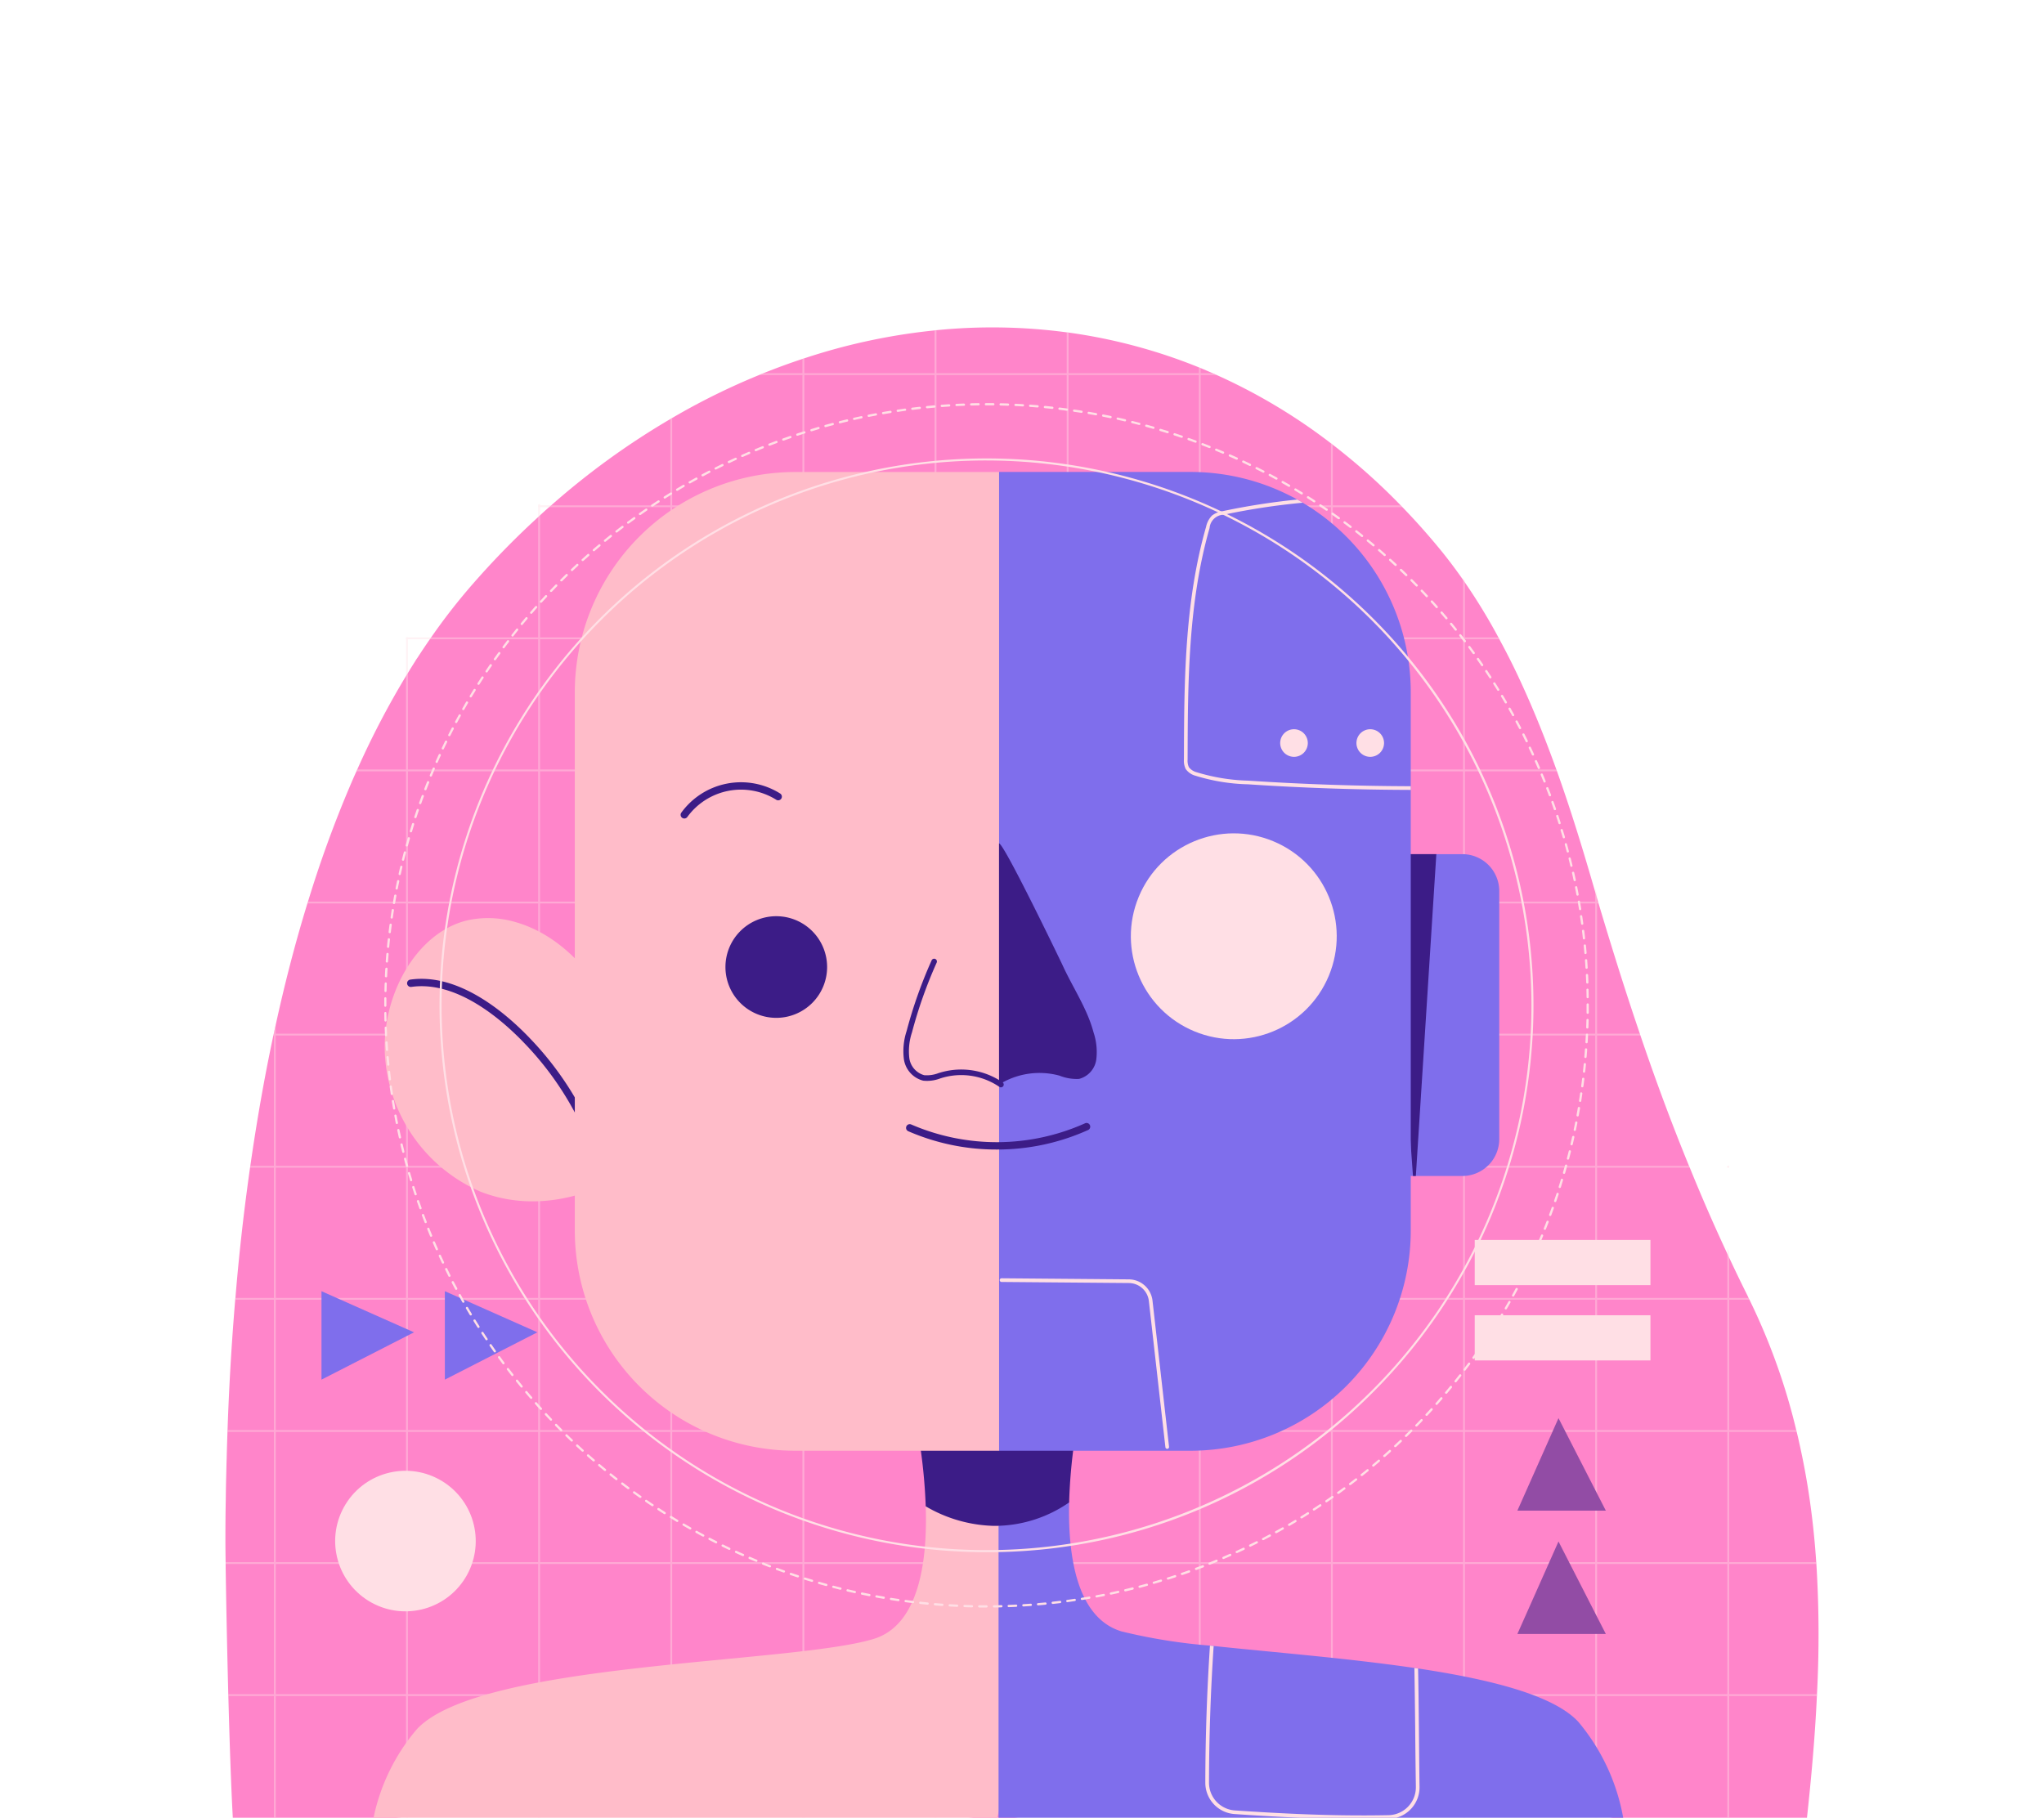 <svg xmlns="http://www.w3.org/2000/svg" xmlns:xlink="http://www.w3.org/1999/xlink" width="190" height="169" viewBox="0 0 190 169">
  <defs>
    <clipPath id="clip-path">
      <rect id="Rectángulo_416300" data-name="Rectángulo 416300" width="190" height="169" transform="translate(810 2931)" fill="#fff" stroke="#707070" stroke-width="1"/>
    </clipPath>
  </defs>
  <g id="Enmascarar_grupo_1183024" data-name="Enmascarar grupo 1183024" transform="translate(-810 -2931)" clip-path="url(#clip-path)">
    <g id="Grupo_1200905" data-name="Grupo 1200905" transform="translate(815.797 2932.719)">
      <g id="Grupo_1200809" data-name="Grupo 1200809" transform="translate(15.156 28.719)">
        <path id="Trazado_1046680" data-name="Trazado 1046680" d="M163.1,155.793a.746.746,0,0,1-.007.171c-.178,3.8-.521,7.642-.946,11.529H145.124l-23.465-4.962-34.637,4.962h-.178l-28.8-2.9-29.159,2.9H15.855c-.171-3.064-.315-7.334-.425-11.529a1.4,1.4,0,0,1-.007-.171c-.123-4.777-.212-9.445-.247-12.1v-.171c-.014-.953-.02-1.624-.02-1.926,0-1.3.007-2.6.034-3.9.007-.74.02-1.48.041-2.228.014-.514.021-1.035.041-1.549.02-.836.048-1.673.075-2.508a1.4,1.4,0,0,1,.007-.171q.206-6.066.713-12.111a.7.7,0,0,1,.02-.171q.4-4.914,1.042-9.794c.1-.768.206-1.542.315-2.317.014-.062.02-.117.027-.171.576-4,1.275-8.061,2.138-12.111.014-.055.027-.11.041-.171.007-.021.007-.041.014-.069.055-.26.11-.514.171-.775.829-3.79,1.8-7.567,2.94-11.268a1.591,1.591,0,0,1,.055-.171A107.9,107.9,0,0,1,26.685,71.48c.212-.5.425-.994.651-1.487a1.817,1.817,0,0,1,.075-.171,78.974,78.974,0,0,1,4.538-8.7c.055-.089.11-.185.171-.274.226-.37.452-.74.685-1.1a2.4,2.4,0,0,1,.2-.308c.377-.583.761-1.158,1.158-1.727.034-.055.075-.117.117-.171a56.107,56.107,0,0,1,3.866-4.962,77.061,77.061,0,0,1,6.086-6.231,1.256,1.256,0,0,1,.171-.158c.274-.26.555-.507.836-.754a2.374,2.374,0,0,1,.2-.171,70.738,70.738,0,0,1,11.076-8.026,1.147,1.147,0,0,1,.171-.1,63.6,63.6,0,0,1,8.054-3.982c.137-.062.274-.117.411-.171,1.206-.487,2.426-.932,3.646-1.337.062-.02.117-.041.171-.055A56.547,56.547,0,0,1,81.079,29a.776.776,0,0,1,.171-.02,52.238,52.238,0,0,1,12.111.2l.171.02a50.684,50.684,0,0,1,12.111,3.235c.055.02.11.048.171.068.37.158.747.315,1.117.48.13.055.26.11.384.171a53.1,53.1,0,0,1,10.6,6.34c.055.041.116.082.171.13.569.439,1.131.891,1.693,1.357a58.428,58.428,0,0,1,4.626,4.284c.055.055.11.11.165.171q1.634,1.686,3.187,3.55c.857,1.021,1.665,2.09,2.44,3.194.055.082.117.165.171.247a54.047,54.047,0,0,1,3.118,5.113.682.682,0,0,1,.089.171q1.1,2.015,2.063,4.126c1.193,2.591,2.255,5.264,3.235,7.985.02.055.041.11.062.171,1.179,3.3,2.221,6.655,3.194,9.993.117.4.233.8.35,1.2.062.192.116.384.171.576.034.117.068.226.1.343a1.654,1.654,0,0,1,.048.171c1.241,4.161,2.5,8.184,3.838,12.111a1.223,1.223,0,0,0,.055.171c1.028,3.03,2.1,6,3.249,8.951q.617,1.583,1.261,3.16a1.265,1.265,0,0,0,.075.171c1.083,2.666,2.234,5.319,3.482,7.985.055.123.11.24.171.363q.833,1.789,1.727,3.578l.082.185c.027.055.055.11.089.171s.055.116.082.171a58.587,58.587,0,0,1,4.263,11.94c.014.055.027.117.041.171q.124.483.226.966c.055.24.11.48.158.72.459,2.125.809,4.263,1.063,6.422.158,1.33.281,2.666.37,4,.007.055.007.117.014.171A106.3,106.3,0,0,1,163.1,155.793Z" transform="translate(-15.156 -28.719)" fill="#ff85ca"/>
      </g>
      <g id="Grupo_1200860" data-name="Grupo 1200860" transform="translate(15.176 28.978)" opacity="0.4">
        <g id="Grupo_1200835" data-name="Grupo 1200835" transform="translate(4.49)">
          <g id="Grupo_1200811" data-name="Grupo 1200811" transform="translate(0 64.566)">
            <g id="Grupo_1200810" data-name="Grupo 1200810">
              <path id="Trazado_1046681" data-name="Trazado 1046681" d="M29.927,241.807c.055-.258.11-.509.171-.767v73.949h-.171Z" transform="translate(-29.927 -241.04)" fill="#ffdfe5"/>
            </g>
          </g>
          <g id="Grupo_1200813" data-name="Grupo 1200813" transform="translate(12.282 28.561)">
            <g id="Grupo_1200812" data-name="Grupo 1200812">
              <rect id="Rectángulo_416294" data-name="Rectángulo 416294" width="0.171" height="109.954" fill="#ffdfe5"/>
            </g>
          </g>
          <g id="Grupo_1200815" data-name="Grupo 1200815" transform="translate(24.565 16.187)">
            <g id="Grupo_1200814" data-name="Grupo 1200814">
              <rect id="Rectángulo_416295" data-name="Rectángulo 416295" width="0.171" height="122.24" fill="#ffdfe5"/>
            </g>
          </g>
          <g id="Grupo_1200817" data-name="Grupo 1200817" transform="translate(36.848 8.107)">
            <g id="Grupo_1200816" data-name="Grupo 1200816">
              <path id="Trazado_1046682" data-name="Trazado 1046682" d="M150.615,56.22a1.167,1.167,0,0,1,.171-.1V186.437h-.171Z" transform="translate(-150.615 -56.118)" fill="#ffdfe5"/>
            </g>
          </g>
          <g id="Grupo_1200819" data-name="Grupo 1200819" transform="translate(49.13 2.595)">
            <g id="Grupo_1200818" data-name="Grupo 1200818">
              <path id="Trazado_1046683" data-name="Trazado 1046683" d="M191.016,38.067V173.9h-.171V38.121C190.907,38.1,190.961,38.081,191.016,38.067Z" transform="translate(-190.845 -38.067)" fill="#ffdfe5"/>
            </g>
          </g>
          <g id="Grupo_1200821" data-name="Grupo 1200821" transform="translate(61.413)">
            <g id="Grupo_1200820" data-name="Grupo 1200820">
              <path id="Trazado_1046684" data-name="Trazado 1046684" d="M231.245,29.566V167.992h-.171V29.586A.776.776,0,0,1,231.245,29.566Z" transform="translate(-231.074 -29.566)" fill="#ffdfe5"/>
            </g>
          </g>
          <g id="Grupo_1200823" data-name="Grupo 1200823" transform="translate(73.696 0.198)">
            <g id="Grupo_1200822" data-name="Grupo 1200822">
              <path id="Trazado_1046685" data-name="Trazado 1046685" d="M271.475,30.233V168.442H271.3V30.213Z" transform="translate(-271.304 -30.213)" fill="#ffdfe5"/>
            </g>
          </g>
          <g id="Grupo_1200825" data-name="Grupo 1200825" transform="translate(85.978 3.434)">
            <g id="Grupo_1200824" data-name="Grupo 1200824">
              <path id="Trazado_1046686" data-name="Trazado 1046686" d="M311.7,40.88V175.8h-.171V40.812C311.588,40.832,311.643,40.86,311.7,40.88Z" transform="translate(-311.533 -40.812)" fill="#ffdfe5"/>
            </g>
          </g>
          <g id="Grupo_1200827" data-name="Grupo 1200827" transform="translate(98.254 10.451)">
            <g id="Grupo_1200826" data-name="Grupo 1200826">
              <path id="Trazado_1046687" data-name="Trazado 1046687" d="M351.74,63.795c.055.041.116.082.171.129V191.771h-.171Z" transform="translate(-351.74 -63.795)" fill="#ffdfe5"/>
            </g>
          </g>
          <g id="Grupo_1200829" data-name="Grupo 1200829" transform="translate(110.536 23.061)">
            <g id="Grupo_1200828" data-name="Grupo 1200828">
              <path id="Trazado_1046688" data-name="Trazado 1046688" d="M391.969,105.1c.055.082.117.164.171.245v115.12h-.171Z" transform="translate(-391.969 -105.097)" fill="#ffdfe5"/>
            </g>
          </g>
          <g id="Grupo_1200831" data-name="Grupo 1200831" transform="translate(122.819 51.892)">
            <g id="Grupo_1200830" data-name="Grupo 1200830">
              <path id="Trazado_1046689" data-name="Trazado 1046689" d="M432.2,199.529c.062.191.116.381.171.572v85.962H432.2Z" transform="translate(-432.199 -199.529)" fill="#ffdfe5"/>
            </g>
          </g>
          <g id="Grupo_1200834" data-name="Grupo 1200834" transform="translate(135.102 77.691)">
            <g id="Grupo_1200832" data-name="Grupo 1200832">
              <rect id="Rectángulo_416296" data-name="Rectángulo 416296" width="0.171" height="0.171" fill="#ffdfe5"/>
            </g>
            <g id="Grupo_1200833" data-name="Grupo 1200833" transform="translate(0 7.637)">
              <path id="Trazado_1046690" data-name="Trazado 1046690" d="M472.428,309.044c.055.123.11.239.171.361V362.23h-.171Z" transform="translate(-472.428 -309.044)" fill="#ffdfe5"/>
            </g>
          </g>
        </g>
        <g id="Grupo_1200859" data-name="Grupo 1200859" transform="translate(0 4.003)">
          <g id="Grupo_1200837" data-name="Grupo 1200837" transform="translate(49.562)">
            <g id="Grupo_1200836" data-name="Grupo 1200836">
              <path id="Trazado_1046691" data-name="Trazado 1046691" d="M220.132,42.847H177.554c.137-.062.274-.117.411-.171h41.783C219.878,42.731,220.008,42.786,220.132,42.847Z" transform="translate(-177.554 -42.676)" fill="#ffdfe5"/>
            </g>
          </g>
          <g id="Grupo_1200839" data-name="Grupo 1200839" transform="translate(29.055 12.283)">
            <g id="Grupo_1200838" data-name="Grupo 1200838">
              <path id="Trazado_1046692" data-name="Trazado 1046692" d="M190.73,83.077H110.386v-.171h80.18C190.62,82.961,190.675,83.016,190.73,83.077Z" transform="translate(-110.386 -82.906)" fill="#ffdfe5"/>
            </g>
          </g>
          <g id="Grupo_1200841" data-name="Grupo 1200841" transform="translate(16.772 24.559)">
            <g id="Grupo_1200840" data-name="Grupo 1200840" transform="translate(0)">
              <path id="Trazado_1046693" data-name="Trazado 1046693" d="M171.789,123.284H70.156v-.171H171.7A.672.672,0,0,1,171.789,123.284Z" transform="translate(-70.156 -123.113)" fill="#ffdfe5"/>
            </g>
          </g>
          <g id="Grupo_1200843" data-name="Grupo 1200843" transform="translate(12.159 36.841)">
            <g id="Grupo_1200842" data-name="Grupo 1200842">
              <path id="Trazado_1046694" data-name="Trazado 1046694" d="M166.654,163.513H55.048a1.818,1.818,0,0,1,.075-.171H166.592C166.613,163.4,166.633,163.452,166.654,163.513Z" transform="translate(-55.048 -163.342)" fill="#ffdfe5"/>
            </g>
          </g>
          <g id="Grupo_1200845" data-name="Grupo 1200845" transform="translate(7.601 49.124)">
            <g id="Grupo_1200844" data-name="Grupo 1200844">
              <path id="Trazado_1046695" data-name="Trazado 1046695" d="M160.148,203.743H40.119a1.591,1.591,0,0,1,.055-.171H160.1A1.612,1.612,0,0,1,160.148,203.743Z" transform="translate(-40.119 -203.572)" fill="#ffdfe5"/>
            </g>
          </g>
          <g id="Grupo_1200847" data-name="Grupo 1200847" transform="translate(4.435 61.406)">
            <g id="Grupo_1200846" data-name="Grupo 1200846">
              <path id="Trazado_1046696" data-name="Trazado 1046696" d="M156.782,243.8a1.224,1.224,0,0,0,.055.171H29.747c.014-.055.027-.11.041-.171Z" transform="translate(-29.747 -243.801)" fill="#ffdfe5"/>
            </g>
          </g>
          <g id="Grupo_1200850" data-name="Grupo 1200850" transform="translate(2.269 73.689)">
            <g id="Grupo_1200848" data-name="Grupo 1200848">
              <path id="Trazado_1046697" data-name="Trazado 1046697" d="M156.418,284.03a1.261,1.261,0,0,0,.075.171H22.653c.014-.062.02-.117.027-.171Z" transform="translate(-22.653 -284.03)" fill="#ffdfe5"/>
            </g>
            <g id="Grupo_1200849" data-name="Grupo 1200849" transform="translate(137.322)">
              <rect id="Rectángulo_416297" data-name="Rectángulo 416297" width="0.171" height="0.171" fill="#ffdfe5"/>
            </g>
          </g>
          <g id="Grupo_1200852" data-name="Grupo 1200852" transform="translate(0.891 85.971)">
            <g id="Grupo_1200851" data-name="Grupo 1200851">
              <path id="Trazado_1046698" data-name="Trazado 1046698" d="M158.911,324.431H18.141a.7.7,0,0,1,.02-.171h140.66C158.849,324.315,158.877,324.37,158.911,324.431Z" transform="translate(-18.141 -324.26)" fill="#ffdfe5"/>
            </g>
          </g>
          <g id="Grupo_1200854" data-name="Grupo 1200854" transform="translate(0.172 98.254)">
            <g id="Grupo_1200853" data-name="Grupo 1200853">
              <path id="Trazado_1046699" data-name="Trazado 1046699" d="M161.66,364.66H15.784a1.4,1.4,0,0,1,.007-.171H161.619C161.633,364.544,161.647,364.606,161.66,364.66Z" transform="translate(-15.784 -364.489)" fill="#ffdfe5"/>
            </g>
          </g>
          <g id="Grupo_1200856" data-name="Grupo 1200856" transform="translate(0 110.537)">
            <g id="Grupo_1200855" data-name="Grupo 1200855">
              <path id="Trazado_1046700" data-name="Trazado 1046700" d="M163.1,404.89H15.222v-.171H163.086C163.093,404.774,163.093,404.835,163.1,404.89Z" transform="translate(-15.222 -404.719)" fill="#ffdfe5"/>
            </g>
          </g>
          <g id="Grupo_1200858" data-name="Grupo 1200858" transform="translate(0.247 122.812)">
            <g id="Grupo_1200857" data-name="Grupo 1200857">
              <path id="Trazado_1046701" data-name="Trazado 1046701" d="M163.71,444.926a.745.745,0,0,1-.007.171H16.038a1.4,1.4,0,0,1-.007-.171Z" transform="translate(-16.031 -444.926)" fill="#ffdfe5"/>
            </g>
          </g>
        </g>
      </g>
      <g id="Grupo_1200891" data-name="Grupo 1200891" transform="translate(28.884 42.165)">
        <g id="Grupo_1200863" data-name="Grupo 1200863" transform="translate(93.481 35.525)">
          <g id="Grupo_1200861" data-name="Grupo 1200861">
            <path id="Trazado_1046702" data-name="Trazado 1046702" d="M377.5,192.543v23.071a3.428,3.428,0,0,1-3.427,3.427H366.3V190.3l5.353-1.18h2.42A3.428,3.428,0,0,1,377.5,192.543Z" transform="translate(-366.3 -189.116)" fill="#7f6eec"/>
          </g>
          <g id="Grupo_1200862" data-name="Grupo 1200862" transform="translate(1.028)">
            <path id="Trazado_1046703" data-name="Trazado 1046703" d="M373.993,189.116l-1.905,29.925h-.267l-2.152-29.925Z" transform="translate(-369.668 -189.116)" fill="#3c1c87"/>
          </g>
        </g>
        <g id="Grupo_1200866" data-name="Grupo 1200866" transform="translate(1.078 41.473)">
          <g id="Grupo_1200864" data-name="Grupo 1200864">
            <path id="Trazado_1046704" data-name="Trazado 1046704" d="M86.63,231.965c-4.229,2.831-9.447,3.879-14.063,2.069A14.816,14.816,0,0,1,63.694,221.6c-.457-5.7,2.9-11.695,7.67-12.8a8.921,8.921,0,0,1,4.426.162c4.177,1.172,7.626,4.914,9.59,9.4C87.322,222.808,86.481,226.977,86.63,231.965Z" transform="translate(-63.653 -208.596)" fill="#ffbcc9"/>
          </g>
          <g id="Grupo_1200865" data-name="Grupo 1200865" transform="translate(2.082 5.651)">
            <path id="Trazado_1046705" data-name="Trazado 1046705" d="M88.3,244.2a.344.344,0,0,1-.327-.238,28.816,28.816,0,0,0-6.561-10.841c-2.122-2.228-6.314-5.875-10.547-5.268a.348.348,0,0,1-.388-.291.343.343,0,0,1,.291-.387c4.54-.649,8.928,3.151,11.141,5.474a29.527,29.527,0,0,1,6.717,11.106.343.343,0,0,1-.222.431A.38.38,0,0,1,88.3,244.2Z" transform="translate(-70.474 -227.105)" fill="#3c1c87"/>
          </g>
        </g>
        <g id="Grupo_1200870" data-name="Grupo 1200870" transform="translate(0 90.152)">
          <g id="Grupo_1200867" data-name="Grupo 1200867" transform="translate(0 3.737)">
            <path id="Trazado_1046706" data-name="Trazado 1046706" d="M115.854,380.278l8.246,7.737-6.02,23.7H60.121a18.473,18.473,0,0,1,4.058-8.431c5.833-6.3,34.764-6.066,42.461-8.4,4.243-1.282,5.017-7.238,4.853-12.33Z" transform="translate(-60.121 -380.278)" fill="#ffbcc9"/>
          </g>
          <g id="Grupo_1200868" data-name="Grupo 1200868" transform="translate(58.137 3.217)">
            <path id="Trazado_1046707" data-name="Trazado 1046707" d="M308.64,410.532h-58.1V383.178l4.2-4.6L257.1,381c-.117,5.017.72,10.74,4.866,11.995a51.837,51.837,0,0,0,8.225,1.323c.117.014.226.027.343.034,5.531.59,12.44,1.131,18.657,2.043.117.014.233.034.343.048,6.738,1.015,12.6,2.481,14.894,4.956A19.053,19.053,0,0,1,308.64,410.532Z" transform="translate(-250.538 -378.574)" fill="#7f6eec"/>
          </g>
          <g id="Grupo_1200869" data-name="Grupo 1200869" transform="translate(50.793)">
            <path id="Trazado_1046708" data-name="Trazado 1046708" d="M240.864,368.134a50.389,50.389,0,0,0-.473,5.552,12.138,12.138,0,0,1-6.566,2.173,1.583,1.583,0,0,1-.178.007c-.151,0-.3,0-.452-.007a13.107,13.107,0,0,1-6.134-1.81,51.378,51.378,0,0,0-.576-6.011l7.163.089h.178l4.366.055C239.055,368.182,239.96,368.161,240.864,368.134Z" transform="translate(-226.484 -368.038)" fill="#3c1c87"/>
          </g>
        </g>
        <g id="Grupo_1200871" data-name="Grupo 1200871" transform="translate(18.75)">
          <path id="Trazado_1046709" data-name="Trazado 1046709" d="M162.277,76.455l-1.3-3.695H142.028a20.491,20.491,0,0,0-20.494,20.487v50.021a20.491,20.491,0,0,0,20.494,20.487h18.945l1.3-3.467Z" transform="translate(-121.534 -72.76)" fill="#ffbcc9"/>
        </g>
        <g id="Grupo_1200872" data-name="Grupo 1200872" transform="translate(58.189)">
          <path id="Trazado_1046710" data-name="Trazado 1046710" d="M288.975,93.247v50.021a20.491,20.491,0,0,1-20.494,20.487H250.708v-91h17.773a20.438,20.438,0,0,1,9.939,2.563c.171.1.343.192.507.295A20.475,20.475,0,0,1,288.975,93.247Z" transform="translate(-250.708 -72.76)" fill="#7f6eec"/>
        </g>
        <g id="Grupo_1200873" data-name="Grupo 1200873" transform="translate(32.753 41.298)">
          <path id="Trazado_1046711" data-name="Trazado 1046711" d="M176.846,212.748a4.725,4.725,0,1,1-4.725-4.725A4.725,4.725,0,0,1,176.846,212.748Z" transform="translate(-167.396 -208.023)" fill="#3c1c87"/>
        </g>
        <g id="Grupo_1200874" data-name="Grupo 1200874" transform="translate(49.279 45.254)">
          <path id="Trazado_1046712" data-name="Trazado 1046712" d="M230.61,232.941a.261.261,0,0,1-.146-.046,6.292,6.292,0,0,0-5.157-.887c-.113.03-.226.064-.339.1a3.432,3.432,0,0,1-1.582.211,2.416,2.416,0,0,1-1.8-2,5.988,5.988,0,0,1,.257-2.627,42.663,42.663,0,0,1,2.322-6.561.257.257,0,0,1,.469.211,42.116,42.116,0,0,0-2.294,6.481,5.552,5.552,0,0,0-.249,2.4,1.919,1.919,0,0,0,1.382,1.585,3,3,0,0,0,1.347-.2c.118-.035.235-.07.351-.1a6.808,6.808,0,0,1,5.584.96.257.257,0,0,1-.146.469Z" transform="translate(-221.525 -220.983)" fill="#3c1c87"/>
        </g>
        <g id="Grupo_1200875" data-name="Grupo 1200875" transform="translate(28.59 28.849)">
          <path id="Trazado_1046713" data-name="Trazado 1046713" d="M154.1,170.612a.343.343,0,0,1-.277-.544,6.857,6.857,0,0,1,9.2-1.77.343.343,0,0,1-.365.58,6.171,6.171,0,0,0-8.276,1.592A.341.341,0,0,1,154.1,170.612Z" transform="translate(-153.762 -167.248)" fill="#3c1c87"/>
        </g>
        <g id="Grupo_1200890" data-name="Grupo 1200890" transform="translate(49.529 2.564)">
          <g id="Grupo_1200887" data-name="Grupo 1200887">
            <g id="Grupo_1200876" data-name="Grupo 1200876" transform="translate(8.658 31.967)">
              <path id="Trazado_1046714" data-name="Trazado 1046714" d="M250.7,208.279a7.082,7.082,0,0,1,5.617-.83,4.308,4.308,0,0,0,1.822.305,2.17,2.17,0,0,0,1.6-1.8,5.778,5.778,0,0,0-.254-2.524c-.593-2.241-1.964-4.213-2.916-6.327,0,0-5.4-11.246-5.871-11.246Z" transform="translate(-250.702 -185.86)" fill="#3c1c87"/>
            </g>
            <g id="Grupo_1200877" data-name="Grupo 1200877" transform="translate(17.977 28.1)">
              <circle id="Elipse_14193" data-name="Elipse 14193" cx="9.567" cy="9.567" r="9.567" transform="translate(0 17.677) rotate(-67.5)" fill="#ffdfe5"/>
            </g>
            <g id="Grupo_1200878" data-name="Grupo 1200878" transform="translate(0 57.95)">
              <path id="Trazado_1046715" data-name="Trazado 1046715" d="M230.788,273.437a20.493,20.493,0,0,1-8.239-1.707.343.343,0,0,1,.277-.627,20.051,20.051,0,0,0,16.182-.11.343.343,0,0,1,.285.623A20.535,20.535,0,0,1,230.788,273.437Z" transform="translate(-222.344 -270.961)" fill="#3c1c87"/>
            </g>
            <g id="Grupo_1200885" data-name="Grupo 1200885" transform="translate(25.837)">
              <g id="Grupo_1200880" data-name="Grupo 1200880">
                <g id="Grupo_1200879" data-name="Grupo 1200879">
                  <path id="Trazado_1046716" data-name="Trazado 1046716" d="M328.057,107.806v.343c-5.038-.014-10.11-.185-15.12-.521a17.853,17.853,0,0,1-4.9-.8,1.626,1.626,0,0,1-.9-.624,1.745,1.745,0,0,1-.165-.891c.021-7.163.041-14.572,2.056-21.611a2.124,2.124,0,0,1,.555-1.062,2.158,2.158,0,0,1,1.008-.411,65.068,65.068,0,0,1,6.916-1.076c.171.1.343.192.507.295a64.678,64.678,0,0,0-7.348,1.117,1.348,1.348,0,0,0-1.309,1.234c-2,6.991-2.022,14.373-2.043,21.515a1.491,1.491,0,0,0,.117.72,1.34,1.34,0,0,0,.727.473,17.839,17.839,0,0,0,4.8.781C317.968,107.62,323.026,107.792,328.057,107.806Z" transform="translate(-306.967 -81.157)" fill="#ffdfe5"/>
                </g>
              </g>
              <g id="Grupo_1200882" data-name="Grupo 1200882" transform="translate(8.954 21.351)">
                <g id="Grupo_1200881" data-name="Grupo 1200881">
                  <path id="Trazado_1046717" data-name="Trazado 1046717" d="M338.86,152.371a1.283,1.283,0,1,1-1.283-1.283A1.283,1.283,0,0,1,338.86,152.371Z" transform="translate(-336.294 -151.088)" fill="#ffdfe5"/>
                </g>
              </g>
              <g id="Grupo_1200884" data-name="Grupo 1200884" transform="translate(16.041 21.351)">
                <g id="Grupo_1200883" data-name="Grupo 1200883">
                  <path id="Trazado_1046718" data-name="Trazado 1046718" d="M362.074,152.371a1.283,1.283,0,1,1-1.283-1.283A1.283,1.283,0,0,1,362.074,152.371Z" transform="translate(-359.508 -151.088)" fill="#ffdfe5"/>
                </g>
              </g>
            </g>
            <g id="Grupo_1200886" data-name="Grupo 1200886" transform="translate(8.719 72.396)">
              <path id="Trazado_1046719" data-name="Trazado 1046719" d="M266.472,334.137a.171.171,0,0,1-.17-.152l-1.538-13.6a1.887,1.887,0,0,0-1.855-1.664l-11.837-.1a.171.171,0,0,1,0-.342h0l11.837.1a2.231,2.231,0,0,1,2.193,1.967l1.538,13.6a.172.172,0,0,1-.151.19Z" transform="translate(-250.901 -318.278)" fill="#ffdfe5"/>
            </g>
          </g>
          <g id="Grupo_1200889" data-name="Grupo 1200889" transform="translate(27.831 106.554)">
            <g id="Grupo_1200888" data-name="Grupo 1200888">
              <path id="Trazado_1046720" data-name="Trazado 1046720" d="M333.411,443.28a2.93,2.93,0,0,1-2.858,2.975c-.829.014-1.652.02-2.461.02-4.352,0-8.4-.226-11.865-.466a2.918,2.918,0,0,1-2.728-2.893c.007-4.243.151-8.526.432-12.762.117.014.226.027.343.034-.281,4.222-.425,8.5-.432,12.728a2.584,2.584,0,0,0,2.406,2.557c4.113.274,9.02.548,14.3.439a2.591,2.591,0,0,0,2.523-2.625c-.027-1.81-.048-3.633-.062-5.449-.02-1.844-.041-3.736-.075-5.606.117.014.233.034.343.048.041,1.858.055,3.722.075,5.552S333.384,441.477,333.411,443.28Z" transform="translate(-313.5 -430.154)" fill="#ffdfe5"/>
            </g>
          </g>
        </g>
      </g>
      <g id="Grupo_1200902" data-name="Grupo 1200902" transform="translate(22.9 113.563)">
        <g id="Grupo_1200894" data-name="Grupo 1200894" transform="translate(108.387)">
          <g id="Grupo_1200892" data-name="Grupo 1200892">
            <rect id="Rectángulo_416298" data-name="Rectángulo 416298" width="16.333" height="4.2" fill="#ffdfe5"/>
          </g>
          <g id="Grupo_1200893" data-name="Grupo 1200893" transform="translate(0 7)">
            <rect id="Rectángulo_416299" data-name="Rectángulo 416299" width="16.333" height="4.2" fill="#ffdfe5"/>
          </g>
        </g>
        <g id="Grupo_1200895" data-name="Grupo 1200895" transform="translate(0 19.002)">
          <circle id="Elipse_14194" data-name="Elipse 14194" cx="6.533" cy="6.533" r="6.533" transform="translate(0 11.116) rotate(-58.286)" fill="#ffdfe5"/>
        </g>
        <g id="Grupo_1200898" data-name="Grupo 1200898" transform="translate(112.338 16.566)">
          <g id="Grupo_1200896" data-name="Grupo 1200896">
            <path id="Trazado_1046721" data-name="Trazado 1046721" d="M408.477,369.47l3.822-8.6,4.4,8.6Z" transform="translate(-408.464 -360.87)" fill="#924ca5"/>
          </g>
          <g id="Grupo_1200897" data-name="Grupo 1200897" transform="translate(0 11.467)">
            <path id="Trazado_1046722" data-name="Trazado 1046722" d="M408.477,407.027l3.822-8.6,4.4,8.6Z" transform="translate(-408.464 -398.427)" fill="#924ca5"/>
          </g>
        </g>
        <g id="Grupo_1200901" data-name="Grupo 1200901" transform="translate(1.187 4.751)">
          <g id="Grupo_1200899" data-name="Grupo 1200899" transform="translate(11.467)">
            <path id="Trazado_1046723" data-name="Trazado 1046723" d="M81.966,322.185l8.6,3.822-8.6,4.4Z" transform="translate(-81.966 -322.172)" fill="#7f6eec"/>
          </g>
          <g id="Grupo_1200900" data-name="Grupo 1200900">
            <path id="Trazado_1046724" data-name="Trazado 1046724" d="M44.409,322.185l8.6,3.822-8.6,4.4Z" transform="translate(-44.409 -322.172)" fill="#7f6eec"/>
          </g>
        </g>
      </g>
      <g id="Grupo_1200903" data-name="Grupo 1200903" transform="translate(35.059 40.902)">
        <path id="Trazado_1046725" data-name="Trazado 1046725" d="M131.189,170.312a50.844,50.844,0,1,1,35.953-14.892A50.512,50.512,0,0,1,131.189,170.312Zm0-101.5a50.654,50.654,0,1,0,50.655,50.655A50.712,50.712,0,0,0,131.189,68.813Z" transform="translate(-80.345 -68.623)" fill="#ffdfe5"/>
      </g>
      <g id="Grupo_1200904" data-name="Grupo 1200904" transform="translate(29.916 35.759)">
        <path id="Trazado_1046726" data-name="Trazado 1046726" d="M119.5,163.752h-.016q-.336,0-.671,0a.1.1,0,0,1,0-.21h0q.333,0,.668,0a.112.112,0,0,1,.113.1A.1.1,0,0,1,119.5,163.752Zm.685,0a.1.1,0,0,1,0-.21q.343,0,.684-.013h0a.1.1,0,0,1,0,.209q-.343.008-.686.013Zm-2.057-.011h0q-.344-.008-.687-.021a.105.105,0,0,1-.1-.109.1.1,0,0,1,.109-.1q.341.012.684.021a.1.1,0,0,1,0,.21Zm3.425-.022a.1.1,0,0,1,0-.21q.343-.012.684-.029a.106.106,0,0,1,.11.1.1.1,0,0,1-.1.11c-.229.011-.457.021-.687.029Zm-4.8-.027h-.005q-.343-.017-.686-.037a.1.1,0,0,1-.1-.111.116.116,0,0,1,.111-.1q.341.021.684.037a.1.1,0,0,1-.005.21Zm6.166-.04a.1.1,0,0,1-.006-.21q.342-.021.683-.045a.108.108,0,0,1,.112.1.1.1,0,0,1-.1.112q-.342.025-.685.046Zm-7.535-.043h-.008q-.343-.025-.685-.054a.1.1,0,0,1-.1-.114.1.1,0,0,1,.114-.1q.341.029.682.054a.105.105,0,0,1-.008.21Zm8.9-.056a.105.105,0,0,1-.009-.21q.341-.029.682-.062a.108.108,0,0,1,.115.094.1.1,0,0,1-.095.114q-.341.034-.684.063Zm-10.269-.06h-.01c-.229-.023-.456-.046-.684-.071a.1.1,0,0,1-.093-.116.1.1,0,0,1,.116-.093q.34.037.681.07a.106.106,0,0,1,.094.115A.1.1,0,0,1,114.026,163.488Zm11.634-.073a.1.1,0,0,1-.012-.209c.227-.026.454-.052.68-.079a.1.1,0,0,1,.117.092.1.1,0,0,1-.091.117q-.34.041-.682.079Zm-13-.076h-.013q-.341-.041-.681-.087a.105.105,0,0,1-.09-.118.107.107,0,0,1,.118-.09q.338.045.679.087a.1.1,0,0,1-.013.209Zm14.359-.091a.1.1,0,0,1-.014-.209q.34-.047.678-.1a.1.1,0,0,1,.119.089.105.105,0,0,1-.089.119q-.339.049-.68.1Zm-15.718-.092h-.015c-.227-.033-.453-.068-.68-.1a.1.1,0,0,1-.086-.12.1.1,0,0,1,.12-.087c.225.037.45.07.676.1a.1.1,0,0,1-.015.209Zm17.075-.107a.1.1,0,0,1-.017-.208q.338-.055.676-.112a.1.1,0,0,1,.121.085.1.1,0,0,1-.086.121q-.338.058-.677.112Zm-18.429-.108-.018,0q-.339-.058-.677-.121a.105.105,0,0,1,.038-.207q.336.063.674.121a.105.105,0,0,1,.086.122A.1.1,0,0,1,109.949,162.941Zm19.781-.126a.105.105,0,0,1-.02-.208c.224-.042.449-.084.672-.128a.1.1,0,0,1,.123.083.1.1,0,0,1-.083.123q-.337.066-.674.13Zm-21.129-.123-.02,0c-.225-.044-.45-.09-.674-.137a.105.105,0,0,1-.081-.125.107.107,0,0,1,.125-.081q.335.071.671.137a.1.1,0,0,1-.02.208Zm22.474-.143a.1.1,0,0,1-.022-.208q.335-.071.669-.146a.108.108,0,0,1,.125.08.105.105,0,0,1-.08.125q-.335.075-.671.146Zm-23.817-.139-.023,0c-.224-.05-.447-.1-.67-.154a.1.1,0,0,1-.078-.126.1.1,0,0,1,.127-.078q.332.08.667.153a.105.105,0,0,1-.023.208Zm25.155-.161a.1.1,0,0,1-.024-.207q.333-.08.666-.162a.1.1,0,0,1,.127.077.105.105,0,0,1-.076.128q-.333.083-.667.162A.116.116,0,0,1,132.414,162.249Zm-26.489-.154a.1.1,0,0,1-.025,0q-.334-.083-.666-.171a.1.1,0,0,1-.074-.128.1.1,0,0,1,.128-.075c.22.059.441.115.662.17a.105.105,0,0,1,.077.128A.1.1,0,0,1,105.924,162.094Zm27.82-.178a.1.1,0,0,1-.027-.206q.332-.088.661-.179a.107.107,0,0,1,.129.074.1.1,0,0,1-.073.129q-.331.091-.663.179A.1.1,0,0,1,133.744,161.917Zm-29.147-.17a.148.148,0,0,1-.028,0q-.332-.091-.661-.187a.105.105,0,0,1-.071-.13.109.109,0,0,1,.13-.071c.219.064.438.126.659.186a.1.1,0,0,1-.028.206Zm30.468-.2a.1.1,0,0,1-.029-.205q.328-.1.656-.195a.105.105,0,0,1,.061.2q-.328.1-.659.194A.106.106,0,0,1,135.066,161.551Zm-31.786-.186a.114.114,0,0,1-.03,0q-.331-.1-.659-.2a.1.1,0,1,1,.063-.2c.218.07.437.136.656.2a.105.105,0,0,1-.03.206Zm33.1-.212a.1.1,0,0,1-.031-.2q.327-.1.651-.211a.105.105,0,0,1,.066.2q-.327.108-.654.211A.108.108,0,0,1,136.379,161.153Zm-34.412-.2a.112.112,0,0,1-.033,0q-.328-.109-.655-.221a.105.105,0,0,1,.069-.2q.324.113.651.219a.105.105,0,0,1,.067.133A.1.1,0,0,1,101.967,160.95Zm35.714-.227a.1.1,0,0,1-.034-.2c.215-.074.431-.15.645-.226a.1.1,0,1,1,.071.2q-.324.117-.648.227A.092.092,0,0,1,137.681,160.723Zm-37.016-.221a.108.108,0,0,1-.035-.006q-.325-.116-.648-.236a.105.105,0,0,1-.062-.135.107.107,0,0,1,.135-.062q.322.12.645.236a.1.1,0,0,1,.064.134A.106.106,0,0,1,100.665,160.5Zm38.308-.242a.105.105,0,0,1-.037-.2q.321-.119.64-.242a.1.1,0,1,1,.075.2c-.213.082-.427.163-.642.243A.1.1,0,0,1,138.972,160.261Zm-39.6-.238a.1.1,0,0,1-.038-.007q-.321-.124-.641-.253a.1.1,0,1,1,.078-.194q.319.126.639.251a.105.105,0,0,1-.038.2Zm40.877-.255a.1.1,0,0,1-.039-.2q.318-.128.634-.259a.105.105,0,0,1,.081.194q-.317.131-.636.259A.1.1,0,0,1,140.251,159.768ZM98.1,159.511a.1.1,0,0,1-.04-.008q-.319-.132-.635-.268a.1.1,0,0,1-.054-.138.107.107,0,0,1,.138-.055q.315.136.632.267a.105.105,0,0,1-.04.2Zm43.419-.268a.1.1,0,0,1-.1-.064.105.105,0,0,1,.054-.138c.209-.09.417-.181.625-.273a.1.1,0,0,1,.139.053.105.105,0,0,1-.053.139q-.312.139-.627.274A.111.111,0,0,1,141.516,159.243Zm-44.683-.274a.108.108,0,0,1-.043-.009q-.315-.14-.628-.283a.1.1,0,0,1-.052-.139.1.1,0,0,1,.139-.052c.208.094.416.189.626.282a.1.1,0,0,1-.043.2Zm45.932-.28a.1.1,0,0,1-.044-.2q.31-.143.618-.289a.1.1,0,0,1,.14.05.1.1,0,0,1-.05.14q-.309.146-.62.289A.1.1,0,0,1,142.764,158.689ZM95.583,158.4a.1.1,0,0,1-.045-.01q-.311-.148-.621-.3a.1.1,0,0,1-.048-.141.107.107,0,0,1,.14-.048q.308.151.618.3a.105.105,0,0,1-.045.2ZM144,158.1a.1.1,0,0,1-.094-.059.1.1,0,0,1,.048-.141q.306-.149.611-.3a.1.1,0,1,1,.094.187q-.305.154-.613.3A.1.1,0,0,1,144,158.1Zm-49.651-.312a.1.1,0,0,1-.047-.011q-.307-.155-.613-.314a.1.1,0,0,1,.1-.186c.2.106.406.209.611.312a.105.105,0,0,1,.046.141A.1.1,0,0,1,94.348,157.791Zm50.872-.3a.1.1,0,0,1-.049-.2c.2-.106.4-.211.6-.319a.1.1,0,0,1,.1.185q-.3.161-.605.32A.1.1,0,0,1,145.22,157.488Zm-52.091-.332a.108.108,0,0,1-.05-.013q-.3-.163-.6-.329a.1.1,0,0,1-.042-.142.1.1,0,0,1,.143-.041q.3.164.6.328a.1.1,0,0,1-.049.2Zm53.3-.314a.1.1,0,0,1-.051-.2q.3-.165.6-.333a.1.1,0,1,1,.1.182q-.3.169-.6.335A.11.11,0,0,1,146.425,156.842Zm-54.5-.35a.1.1,0,0,1-.052-.014q-.3-.169-.6-.343a.105.105,0,0,1-.038-.144.1.1,0,0,1,.143-.037c.2.114.4.229.594.342a.1.1,0,0,1-.052.2Zm55.689-.325a.106.106,0,0,1-.091-.052.1.1,0,0,1,.038-.143q.295-.173.587-.348a.105.105,0,0,1,.108.181q-.294.176-.59.348A.1.1,0,0,1,147.615,156.167ZM90.739,155.8a.1.1,0,0,1-.054-.015q-.295-.177-.587-.357a.105.105,0,0,1,.11-.179q.292.18.586.357a.1.1,0,0,1,.036.143A.1.1,0,0,1,90.739,155.8Zm58.049-.336a.1.1,0,0,1-.055-.194q.291-.18.579-.363a.105.105,0,0,1,.112.178q-.289.183-.581.363A.1.1,0,0,1,148.788,155.464Zm-59.218-.386a.1.1,0,0,1-.056-.016q-.291-.185-.579-.372a.105.105,0,0,1,.115-.177q.287.187.576.371a.105.105,0,0,1-.056.194Zm60.374-.346a.1.1,0,0,1-.058-.192q.287-.187.57-.377a.105.105,0,0,1,.117.175q-.285.191-.572.377A.106.106,0,0,1,149.944,154.731Zm-61.524-.4a.1.1,0,0,1-.059-.018q-.285-.191-.569-.386a.1.1,0,1,1,.119-.173q.283.193.568.385a.1.1,0,0,1-.059.192Zm62.661-.356a.105.105,0,0,1-.06-.192q.281-.192.56-.39a.1.1,0,1,1,.121.171q-.281.2-.563.392A.1.1,0,0,1,151.081,153.971Zm-63.793-.422a.1.1,0,0,1-.06-.019q-.281-.2-.56-.4a.1.1,0,0,1,.123-.17q.277.2.557.4a.1.1,0,0,1-.06.191Zm64.912-.368a.1.1,0,0,1-.061-.19c.184-.132.368-.267.551-.4a.1.1,0,1,1,.125.168q-.275.2-.553.405A.107.107,0,0,1,152.2,153.181Zm-66.023-.438a.108.108,0,0,1-.063-.021c-.184-.136-.367-.275-.549-.414a.1.1,0,0,1-.02-.147.1.1,0,0,1,.147-.02q.272.208.547.412a.1.1,0,0,1-.063.189Zm67.123-.378a.1.1,0,0,1-.063-.188q.272-.207.541-.417a.1.1,0,1,1,.129.165q-.271.211-.543.419A.1.1,0,0,1,153.3,152.365Zm-68.214-.454a.1.1,0,0,1-.064-.022q-.271-.211-.539-.427a.105.105,0,0,1,.132-.164q.267.215.536.426a.105.105,0,0,1,.018.147A.107.107,0,0,1,85.086,151.911Zm69.294-.389a.1.1,0,0,1-.066-.187q.267-.213.531-.43a.105.105,0,0,1,.133.163q-.265.217-.533.432A.105.105,0,0,1,154.38,151.522Zm-70.365-.47a.1.1,0,0,1-.067-.024c-.177-.146-.353-.292-.528-.44a.1.1,0,1,1,.135-.16q.262.22.527.439a.1.1,0,0,1-.067.185Zm71.424-.4a.1.1,0,0,1-.08-.037.106.106,0,0,1,.013-.148q.262-.219.521-.443a.1.1,0,1,1,.137.158q-.26.224-.523.445A.1.1,0,0,1,155.439,150.654Zm-72.472-.485a.1.1,0,0,1-.069-.026q-.26-.224-.517-.452a.105.105,0,0,1-.009-.148.1.1,0,0,1,.148-.009c.171.152.343.3.515.451a.1.1,0,0,1-.069.184Zm73.51-.41a.1.1,0,0,1-.07-.183q.256-.228.51-.456a.105.105,0,0,1,.141.156c-.17.153-.34.306-.511.458A.1.1,0,0,1,156.477,149.758Zm-74.537-.5a.106.106,0,0,1-.071-.027q-.254-.232-.506-.464a.105.105,0,0,1,.143-.154q.251.233.5.463a.1.1,0,0,1-.071.183Zm75.553-.419a.1.1,0,0,1-.072-.182q.251-.234.5-.469a.107.107,0,0,1,.149,0,.105.105,0,0,1,0,.148q-.249.237-.5.47A.1.1,0,0,1,157.493,148.839Zm-76.557-.514a.1.1,0,0,1-.072-.029q-.249-.237-.494-.477a.1.1,0,1,1,.146-.151q.245.239.493.475a.1.1,0,0,1,0,.148A.106.106,0,0,1,80.936,148.325Zm77.55-.431a.1.1,0,0,1-.075-.032.1.1,0,0,1,0-.148q.245-.239.487-.481a.105.105,0,1,1,.148.149q-.243.242-.489.482A.1.1,0,0,1,158.485,147.894Zm-78.531-.528a.107.107,0,0,1-.074-.03q-.243-.243-.482-.489a.1.1,0,0,1,.151-.146c.159.163.319.325.48.486a.106.106,0,0,1,0,.149A.1.1,0,0,1,79.955,147.366Zm79.5-.441a.1.1,0,0,1-.075-.178q.24-.245.475-.492a.107.107,0,0,1,.148,0,.1.1,0,0,1,0,.148q-.236.248-.477.494A.1.1,0,0,1,159.456,146.925ZM79,146.384a.1.1,0,0,1-.076-.032q-.237-.249-.47-.5a.1.1,0,1,1,.154-.142q.232.251.468.5a.105.105,0,0,1,0,.148A.109.109,0,0,1,79,146.384Zm81.4-.451a.1.1,0,0,1-.077-.176q.233-.251.463-.5a.1.1,0,1,1,.155.141q-.231.255-.465.506A.107.107,0,0,1,160.4,145.933Zm-82.338-.553a.1.1,0,0,1-.078-.035c-.154-.169-.307-.34-.458-.511a.105.105,0,0,1,.009-.148.1.1,0,0,1,.148.009q.226.256.456.51a.1.1,0,0,1-.078.176Zm83.261-.463a.1.1,0,0,1-.07-.026.105.105,0,0,1-.009-.148q.227-.256.451-.515a.105.105,0,0,1,.158.138c-.15.173-.3.345-.452.517A.105.105,0,0,1,161.325,144.917Zm-84.168-.564a.106.106,0,0,1-.08-.037q-.224-.26-.445-.522a.1.1,0,0,1,.161-.135c.147.175.295.347.444.521a.1.1,0,0,1-.08.173Zm85.065-.473a.1.1,0,0,1-.08-.172q.221-.261.438-.526a.105.105,0,1,1,.162.134c-.146.176-.292.353-.44.528A.1.1,0,0,1,162.222,143.88Zm-85.947-.575a.105.105,0,0,1-.081-.038c-.145-.177-.289-.354-.432-.534a.1.1,0,0,1,.164-.131q.213.267.43.531a.106.106,0,0,1-.014.148A.107.107,0,0,1,76.275,143.305Zm86.819-.485a.107.107,0,0,1-.066-.023.1.1,0,0,1-.016-.147q.215-.268.426-.537a.105.105,0,1,1,.165.129q-.212.27-.427.539A.1.1,0,0,1,163.094,142.82Zm-87.675-.585a.105.105,0,0,1-.083-.04c-.141-.181-.28-.361-.419-.544a.1.1,0,0,1,.167-.127q.208.272.418.541a.105.105,0,0,1-.018.147A.1.1,0,0,1,75.419,142.235Zm88.521-.5a.1.1,0,0,1-.083-.168q.208-.273.412-.547a.1.1,0,0,1,.168.125q-.205.275-.414.549A.1.1,0,0,1,163.94,141.739Zm-89.351-.593a.105.105,0,0,1-.085-.042q-.2-.276-.405-.554a.1.1,0,0,1,.17-.123q.2.276.4.551a.105.105,0,0,1-.085.168Zm90.17-.508a.1.1,0,0,1-.062-.02.1.1,0,0,1-.023-.147q.2-.276.4-.557a.105.105,0,0,1,.172.122q-.2.28-.4.559A.1.1,0,0,1,164.759,140.639Zm-90.973-.6a.105.105,0,0,1-.086-.044q-.2-.28-.392-.563a.1.1,0,0,1,.173-.119c.129.187.259.375.39.561a.105.105,0,0,1-.086.166Zm91.765-.521a.1.1,0,0,1-.06-.019.105.105,0,0,1-.027-.146q.194-.28.385-.566a.105.105,0,0,1,.175.117c-.128.19-.257.381-.387.569A.106.106,0,0,1,165.551,139.517Zm-92.54-.608a.1.1,0,0,1-.087-.046q-.191-.286-.378-.573a.1.1,0,1,1,.176-.115q.187.288.376.57a.1.1,0,0,1-.087.163Zm93.305-.532a.1.1,0,0,1-.088-.162q.187-.288.371-.576a.105.105,0,0,1,.177.113c-.123.193-.247.386-.372.578A.1.1,0,0,1,166.316,138.376Zm-94.052-.614a.105.105,0,0,1-.089-.048q-.184-.29-.364-.581a.1.1,0,1,1,.179-.11q.18.292.362.579a.106.106,0,0,1-.032.146A.109.109,0,0,1,72.264,137.762Zm94.789-.543A.107.107,0,0,1,167,137.2a.105.105,0,0,1-.034-.145q.18-.292.357-.586a.108.108,0,0,1,.144-.037.105.105,0,0,1,.036.144c-.118.2-.238.392-.358.588A.1.1,0,0,1,167.053,137.218ZM71.545,136.6a.1.1,0,0,1-.09-.051q-.176-.293-.349-.589a.1.1,0,0,1,.038-.143.1.1,0,0,1,.144.037c.115.2.231.392.348.587a.1.1,0,0,1-.036.143A.1.1,0,0,1,71.545,136.6Zm96.216-.558a.1.1,0,0,1-.053-.014.1.1,0,0,1-.038-.143q.173-.295.342-.594a.105.105,0,0,1,.183.1q-.17.3-.344.6A.105.105,0,0,1,167.761,136.04Zm-96.906-.623a.1.1,0,0,1-.091-.053q-.169-.3-.335-.6a.106.106,0,0,1,.042-.143.1.1,0,0,1,.143.041c.11.2.221.4.333.6a.1.1,0,0,1-.04.143A.1.1,0,0,1,70.855,135.416Zm97.585-.571a.105.105,0,0,1-.092-.156q.165-.3.328-.6a.1.1,0,1,1,.185.1c-.108.2-.218.4-.329.6A.105.105,0,0,1,168.44,134.845Zm-98.245-.626a.105.105,0,0,1-.093-.055c-.108-.2-.214-.4-.32-.606a.1.1,0,1,1,.186-.1q.158.3.319.6a.1.1,0,0,1-.043.142A.109.109,0,0,1,70.195,134.219Zm98.894-.585a.1.1,0,0,1-.049-.012.1.1,0,0,1-.045-.141q.158-.3.313-.611a.105.105,0,0,1,.187.1c-.1.2-.209.41-.314.612A.1.1,0,0,1,169.089,133.634Zm-99.525-.628a.1.1,0,0,1-.094-.058q-.153-.305-.3-.612a.105.105,0,0,1,.048-.141.107.107,0,0,1,.14.048c.1.2.2.408.3.611a.1.1,0,0,1-.046.141A.108.108,0,0,1,69.564,133.006Zm100.144-.6a.107.107,0,0,1-.046-.01.105.105,0,0,1-.048-.141q.151-.308.3-.618a.1.1,0,0,1,.14-.05.1.1,0,0,1,.05.139c-.1.208-.2.414-.3.621A.105.105,0,0,1,169.709,132.407Zm-100.745-.629a.1.1,0,0,1-.095-.06q-.147-.308-.289-.621a.1.1,0,0,1,.052-.139.1.1,0,0,1,.139.052q.142.311.288.618a.105.105,0,0,1-.05.14A.1.1,0,0,1,68.964,131.778Zm101.334-.613a.1.1,0,0,1-.044-.01.1.1,0,0,1-.052-.139q.143-.312.283-.626a.1.1,0,1,1,.192.085q-.14.315-.283.627A.106.106,0,0,1,170.3,131.165Zm-101.9-.628a.1.1,0,0,1-.1-.062q-.139-.313-.274-.628a.105.105,0,0,1,.193-.083c.09.208.181.417.273.625a.1.1,0,0,1-.053.139A.1.1,0,0,1,68.394,130.537Zm102.464-.629a.109.109,0,0,1-.041-.008.106.106,0,0,1-.055-.138q.136-.316.267-.632a.1.1,0,1,1,.194.08c-.088.213-.178.423-.268.635A.1.1,0,0,1,170.857,129.908Zm-103-.626a.1.1,0,0,1-.1-.065c-.088-.21-.173-.422-.258-.633a.1.1,0,0,1,.058-.136.1.1,0,0,1,.136.058q.127.316.258.632a.105.105,0,0,1-.056.137A.107.107,0,0,1,67.855,129.282Zm103.53-.645a.1.1,0,0,1-.039-.008.1.1,0,0,1-.059-.136q.127-.319.251-.639a.107.107,0,0,1,.136-.06.105.105,0,0,1,.06.136c-.083.214-.167.428-.252.641A.1.1,0,0,1,171.384,128.637Zm-104.039-.625a.106.106,0,0,1-.1-.067c-.082-.214-.164-.427-.244-.643a.105.105,0,0,1,.062-.135.107.107,0,0,1,.135.062q.12.321.243.64a.1.1,0,0,1-.06.136A.1.1,0,0,1,67.345,128.012Zm104.535-.659a.118.118,0,0,1-.037-.006.105.105,0,0,1-.062-.135q.12-.321.235-.645a.107.107,0,0,1,.135-.064.1.1,0,0,1,.063.134c-.078.216-.156.433-.237.648A.105.105,0,0,1,171.88,127.353Zm-105.014-.627a.1.1,0,0,1-.1-.07c-.077-.215-.153-.432-.228-.648a.105.105,0,0,1,.2-.069q.111.324.227.646a.1.1,0,0,1-.063.134A.1.1,0,0,1,66.866,126.726Zm105.478-.669a.1.1,0,0,1-.034-.005.1.1,0,0,1-.065-.133q.112-.326.22-.652a.105.105,0,1,1,.2.066q-.108.327-.22.653A.1.1,0,0,1,172.344,126.057ZM66.42,125.429a.1.1,0,0,1-.1-.072c-.072-.217-.142-.434-.212-.654a.1.1,0,0,1,.068-.132.1.1,0,0,1,.132.068q.1.327.211.651a.1.1,0,0,1-.1.138Zm106.357-.679a.1.1,0,0,1-.031,0,.1.1,0,0,1-.069-.132q.1-.328.2-.657a.1.1,0,1,1,.2.061c-.067.221-.134.44-.2.66A.1.1,0,0,1,172.776,124.75Zm-106.771-.628a.1.1,0,0,1-.1-.075c-.067-.219-.132-.439-.2-.658a.105.105,0,0,1,.2-.059q.1.329.195.656a.105.105,0,0,1-.07.131A.107.107,0,0,1,66.005,124.122Zm107.169-.688a.11.11,0,0,1-.029,0,.1.1,0,0,1-.071-.13q.095-.329.186-.659a.109.109,0,0,1,.129-.073.106.106,0,0,1,.073.13c-.061.221-.123.441-.187.661A.1.1,0,0,1,173.174,123.434Zm-107.551-.628a.1.1,0,0,1-.1-.077q-.092-.331-.179-.663a.1.1,0,0,1,.075-.128.1.1,0,0,1,.128.074q.087.332.179.661a.106.106,0,0,1-.073.13A.121.121,0,0,1,65.623,122.806Zm107.916-.693a.09.09,0,0,1-.027,0,.1.1,0,0,1-.075-.128q.087-.331.17-.663a.1.1,0,0,1,.127-.077.105.105,0,0,1,.076.128q-.083.333-.17.666A.105.105,0,0,1,173.539,122.113Zm-108.265-.634a.1.1,0,0,1-.1-.079q-.084-.333-.162-.668a.1.1,0,0,1,.078-.126.1.1,0,0,1,.126.078c.053.222.107.444.162.665a.105.105,0,0,1-.076.128A.1.1,0,0,1,65.274,121.479Zm108.6-.7a.1.1,0,0,1-.024,0,.1.1,0,0,1-.078-.126c.052-.221.1-.444.154-.667a.108.108,0,0,1,.125-.08.105.105,0,0,1,.08.125q-.075.336-.154.67A.105.105,0,0,1,173.871,120.782Zm-108.914-.637a.1.1,0,0,1-.1-.082q-.075-.334-.146-.671a.1.1,0,1,1,.205-.043q.071.334.146.668a.105.105,0,0,1-.079.125Zm109.213-.7-.022,0a.1.1,0,0,1-.081-.124q.071-.335.137-.671a.105.105,0,0,1,.206.041c-.045.224-.091.449-.138.672A.1.1,0,0,1,174.17,119.443Zm-109.5-.64a.105.105,0,0,1-.1-.084c-.045-.225-.088-.45-.129-.674a.105.105,0,0,1,.084-.123.108.108,0,0,1,.122.084q.063.336.129.672a.1.1,0,0,1-.083.123Zm109.762-.706-.019,0a.106.106,0,0,1-.084-.123c.041-.224.082-.448.12-.674a.1.1,0,0,1,.122-.085.1.1,0,0,1,.085.122q-.059.338-.121.677A.1.1,0,0,1,174.436,118.1Zm-110.013-.643a.1.1,0,0,1-.1-.087c-.039-.226-.077-.451-.113-.678a.1.1,0,0,1,.087-.12.1.1,0,0,1,.12.087q.053.338.112.675a.1.1,0,0,1-.085.121A.072.072,0,0,1,64.424,117.455Zm110.246-.709a.06.06,0,0,1-.016,0,.1.1,0,0,1-.087-.12q.054-.338.1-.677a.1.1,0,0,1,.119-.089.105.105,0,0,1,.088.119c-.034.227-.068.454-.1.679A.105.105,0,0,1,174.669,116.746ZM64.207,116.1a.1.1,0,0,1-.1-.09q-.05-.339-.1-.681a.1.1,0,0,1,.09-.118.108.108,0,0,1,.118.09q.045.339.1.678a.105.105,0,0,1-.088.119Zm110.662-.711h-.014a.1.1,0,0,1-.09-.118q.046-.339.087-.679a.1.1,0,0,1,.117-.092.1.1,0,0,1,.091.117c-.027.227-.056.455-.087.681A.1.1,0,0,1,174.869,115.389Zm-110.846-.648a.1.1,0,0,1-.1-.092q-.042-.341-.08-.683a.105.105,0,0,1,.093-.116.1.1,0,0,1,.116.093q.037.341.079.68a.1.1,0,0,1-.091.117Zm111.012-.714h-.012a.1.1,0,0,1-.093-.116q.038-.339.071-.681a.11.11,0,0,1,.115-.095.106.106,0,0,1,.094.115c-.022.227-.045.456-.071.683A.105.105,0,0,1,175.035,114.028Zm-111.162-.65a.1.1,0,0,1-.1-.094q-.033-.341-.062-.684a.1.1,0,1,1,.209-.018q.029.343.062.681a.1.1,0,0,1-.094.114Zm111.295-.715h-.009a.1.1,0,0,1-.1-.114q.029-.34.053-.682a.1.1,0,0,1,.112-.1.105.105,0,0,1,.1.112c-.016.229-.035.456-.054.685A.105.105,0,0,1,175.168,112.663Zm-111.412-.651a.105.105,0,0,1-.1-.1c-.016-.227-.032-.456-.046-.685a.1.1,0,0,1,.1-.111.1.1,0,0,1,.111.1q.021.341.046.683a.1.1,0,0,1-.1.112Zm111.511-.718h-.006a.1.1,0,0,1-.1-.111q.021-.341.037-.683a.118.118,0,0,1,.11-.1.1.1,0,0,1,.1.11c-.011.229-.024.458-.037.685A.1.1,0,0,1,175.267,111.294Zm-111.595-.651a.1.1,0,0,1-.1-.1q-.016-.343-.029-.686a.1.1,0,0,1,.1-.109h0a.1.1,0,0,1,.1.1c.009.229.018.456.029.685a.1.1,0,0,1-.1.11Zm111.66-.718h0a.105.105,0,0,1-.1-.109q.012-.341.021-.684a.1.1,0,0,1,.107-.1.1.1,0,0,1,.1.107q-.008.343-.021.687A.1.1,0,0,1,175.333,109.925Zm-111.711-.651a.1.1,0,0,1-.1-.1c-.005-.228-.01-.456-.013-.685,0-.058.04-.094.1-.106a.1.1,0,0,1,.1.1c0,.227.007.456.013.683a.1.1,0,0,1-.1.107Zm111.744-.719h0a.1.1,0,0,1-.1-.106q0-.343,0-.685v-.073a.1.1,0,1,1,.209,0v.073c0,.23,0,.458,0,.688A.1.1,0,0,1,175.367,108.555ZM63.605,107.9a.1.1,0,0,1-.1-.1v-.031c0-.221,0-.439,0-.656a.1.1,0,0,1,.1-.1h0a.1.1,0,0,1,.1.106c0,.216,0,.433,0,.65v.035A.1.1,0,0,1,63.605,107.9Zm111.76-.793a.1.1,0,0,1-.1-.1c0-.227-.007-.456-.013-.683a.1.1,0,0,1,.1-.107h0a.1.1,0,0,1,.1.1c.006.228.01.456.013.685a.1.1,0,0,1-.1.106Zm-111.744-.578h0a.105.105,0,0,1-.1-.107q.008-.343.02-.686a.105.105,0,0,1,.1-.1h0a.1.1,0,0,1,.1.108c-.008.228-.015.456-.02.685A.1.1,0,0,1,63.621,106.532Zm111.711-.79a.1.1,0,0,1-.1-.1c-.008-.228-.018-.456-.03-.684a.105.105,0,0,1,.1-.11.114.114,0,0,1,.11.1q.017.343.03.687a.1.1,0,0,1-.1.109Zm-111.662-.581h-.005a.1.1,0,0,1-.1-.11q.016-.343.037-.685a.119.119,0,0,1,.111-.1.1.1,0,0,1,.1.111c-.013.227-.026.455-.037.683A.1.1,0,0,1,63.669,105.162Zm111.594-.79a.1.1,0,0,1-.1-.1q-.021-.341-.046-.683a.1.1,0,0,1,.1-.112h.008a.105.105,0,0,1,.1.1c.017.227.032.456.046.685a.105.105,0,0,1-.1.111Zm-111.512-.58h-.008a.1.1,0,0,1-.1-.112c.016-.229.035-.456.054-.685a.111.111,0,0,1,.113-.1.105.105,0,0,1,.1.114c-.019.227-.037.455-.053.682A.105.105,0,0,1,63.751,103.792ZM175.162,103a.1.1,0,0,1-.1-.1c-.02-.227-.041-.455-.063-.681a.1.1,0,0,1,.094-.114.1.1,0,0,1,.115.094q.034.341.063.684a.105.105,0,0,1-.1.114Zm-111.3-.579h-.01a.106.106,0,0,1-.094-.115c.022-.227.045-.456.07-.683a.1.1,0,0,1,.116-.093.105.105,0,0,1,.093.116q-.037.339-.07.681A.1.1,0,0,1,63.866,102.426Zm111.161-.786a.1.1,0,0,1-.1-.093q-.037-.341-.079-.68a.1.1,0,0,1,.091-.117.1.1,0,0,1,.117.091q.042.341.08.683a.105.105,0,0,1-.093.116Zm-111.012-.576H64a.1.1,0,0,1-.091-.117c.027-.227.056-.455.087-.681a.109.109,0,0,1,.118-.09.105.105,0,0,1,.09.118q-.045.339-.087.679A.1.1,0,0,1,64.015,101.063Zm110.844-.785a.105.105,0,0,1-.1-.091c-.031-.226-.062-.452-.1-.678a.1.1,0,1,1,.208-.031q.05.339.1.681a.1.1,0,0,1-.09.118ZM64.2,99.7h-.015a.105.105,0,0,1-.089-.119q.049-.34.1-.679a.1.1,0,0,1,.12-.087.1.1,0,0,1,.087.12c-.036.225-.07.451-.1.677A.1.1,0,0,1,64.2,99.7Zm110.462-.781a.105.105,0,0,1-.1-.088q-.054-.338-.113-.675a.1.1,0,0,1,.085-.122.1.1,0,0,1,.122.085c.039.226.077.451.114.678a.1.1,0,0,1-.087.12ZM64.412,98.349l-.018,0a.105.105,0,0,1-.086-.122q.058-.338.121-.677a.108.108,0,0,1,.122-.084.105.105,0,0,1,.084.123c-.042.224-.082.448-.12.674A.1.1,0,0,1,64.412,98.349Zm110.012-.779a.1.1,0,0,1-.1-.085q-.063-.336-.13-.672a.105.105,0,0,1,.083-.123.1.1,0,0,1,.123.082q.067.337.13.674a.105.105,0,0,1-.084.123ZM64.661,97l-.02,0a.1.1,0,0,1-.083-.123q.067-.338.137-.674a.1.1,0,0,1,.205.043q-.071.335-.136.671A.105.105,0,0,1,64.661,97Zm109.5-.775a.105.105,0,0,1-.1-.083q-.071-.335-.146-.669a.1.1,0,0,1,.079-.125.107.107,0,0,1,.125.08c.05.223.1.447.147.67a.105.105,0,0,1-.081.125ZM64.943,95.658l-.023,0a.105.105,0,0,1-.08-.125q.075-.336.154-.67a.1.1,0,0,1,.2.048c-.053.221-.1.444-.153.667A.1.1,0,0,1,64.943,95.658Zm108.913-.77a.1.1,0,0,1-.1-.081c-.053-.222-.107-.444-.162-.665a.1.1,0,1,1,.2-.051q.084.333.163.667a.1.1,0,0,1-.078.126Zm-108.6-.565a.1.1,0,0,1-.025,0,.105.105,0,0,1-.077-.128q.083-.333.17-.666a.1.1,0,0,1,.128-.075.1.1,0,0,1,.075.128q-.087.331-.17.663A.1.1,0,0,1,65.257,94.323Zm108.264-.766a.1.1,0,0,1-.1-.078c-.059-.22-.118-.441-.179-.66a.1.1,0,1,1,.2-.056q.092.331.18.663a.1.1,0,0,1-.074.128A.088.088,0,0,1,173.522,93.557ZM65.605,93a.142.142,0,0,1-.028,0,.106.106,0,0,1-.074-.129q.092-.332.186-.661a.107.107,0,0,1,.13-.072.1.1,0,0,1,.072.13q-.095.329-.186.659A.105.105,0,0,1,65.605,93Zm107.549-.761a.1.1,0,0,1-.1-.075q-.1-.329-.2-.656a.1.1,0,1,1,.2-.061c.067.219.132.439.2.658a.105.105,0,0,1-.071.13A.117.117,0,0,1,173.155,92.236ZM65.986,91.68a.113.113,0,0,1-.03,0,.1.1,0,0,1-.07-.131c.067-.221.134-.44.2-.659a.1.1,0,0,1,.2.062q-.1.329-.2.658A.1.1,0,0,1,65.986,91.68Zm106.77-.755a.105.105,0,0,1-.1-.073q-.1-.327-.211-.651a.1.1,0,0,1,.067-.133.1.1,0,0,1,.133.066c.072.217.143.434.212.654a.1.1,0,0,1-.068.132A.106.106,0,0,1,172.756,90.925ZM66.4,90.365a.109.109,0,0,1-.033,0,.105.105,0,0,1-.067-.133q.108-.327.22-.653a.1.1,0,1,1,.2.067c-.074.217-.147.434-.219.652A.1.1,0,0,1,66.4,90.365Zm105.923-.743a.1.1,0,0,1-.1-.07q-.112-.324-.227-.646a.1.1,0,0,1,.2-.07c.077.215.153.432.228.648a.105.105,0,0,1-.065.134A.115.115,0,0,1,172.324,89.622ZM66.848,89.064a.111.111,0,0,1-.035-.006.1.1,0,0,1-.064-.134q.116-.325.236-.648a.106.106,0,0,1,.135-.062.1.1,0,0,1,.062.135c-.079.214-.158.43-.235.645A.1.1,0,0,1,66.848,89.064Zm105.013-.732a.105.105,0,0,1-.1-.068q-.12-.321-.243-.64a.105.105,0,0,1,.2-.076c.082.214.164.427.244.643a.105.105,0,0,1-.062.135A.112.112,0,0,1,171.86,88.332ZM67.327,87.773a.1.1,0,0,1-.038-.007.106.106,0,0,1-.06-.136c.082-.214.167-.429.252-.642a.105.105,0,0,1,.2.078q-.128.317-.251.639A.105.105,0,0,1,67.327,87.773Zm104.038-.72a.105.105,0,0,1-.1-.066c-.085-.212-.171-.421-.258-.632a.1.1,0,1,1,.194-.08q.131.316.259.633a.105.105,0,0,1-.059.136A.1.1,0,0,1,171.365,87.053ZM67.838,86.5a.1.1,0,0,1-.04-.008.1.1,0,0,1-.056-.137c.088-.212.177-.423.267-.635a.107.107,0,0,1,.138-.055.106.106,0,0,1,.055.138q-.136.316-.267.632A.1.1,0,0,1,67.838,86.5Zm103-.7a.1.1,0,0,1-.1-.064c-.09-.209-.181-.417-.273-.624a.1.1,0,0,1,.192-.085c.093.208.184.416.274.627a.105.105,0,0,1-.055.138A.109.109,0,0,1,170.841,85.792ZM68.38,85.231a.107.107,0,0,1-.043-.009.105.105,0,0,1-.053-.139q.14-.315.283-.627a.1.1,0,0,1,.191.087c-.1.208-.189.416-.282.626A.1.1,0,0,1,68.38,85.231Zm101.905-.688a.105.105,0,0,1-.1-.061c-.095-.207-.191-.412-.289-.618a.1.1,0,0,1,.05-.139.1.1,0,0,1,.14.05q.147.308.29.621a.1.1,0,0,1-.052.139A.1.1,0,0,1,170.285,84.543ZM68.953,83.98a.1.1,0,0,1-.045-.01.1.1,0,0,1-.05-.139c.1-.208.2-.414.3-.621a.105.105,0,1,1,.189.093q-.151.308-.3.618A.1.1,0,0,1,68.953,83.98ZM169.7,83.309a.1.1,0,0,1-.094-.059c-.1-.2-.2-.408-.3-.61a.105.105,0,0,1,.187-.1q.154.306.305.613a.106.106,0,0,1-.048.141A.114.114,0,0,1,169.7,83.309ZM69.557,82.745a.1.1,0,0,1-.094-.152q.155-.308.314-.613a.1.1,0,1,1,.186.1q-.158.3-.313.61A.1.1,0,0,1,69.557,82.745Zm99.526-.657a.105.105,0,0,1-.093-.056q-.158-.3-.319-.6a.1.1,0,0,1,.043-.142.106.106,0,0,1,.142.043c.108.2.215.4.32.605a.1.1,0,0,1-.045.141A.1.1,0,0,1,169.083,82.089Zm-98.892-.563a.108.108,0,0,1-.05-.013.1.1,0,0,1-.043-.142c.108-.2.218-.4.328-.6a.1.1,0,0,1,.143-.042.1.1,0,0,1,.041.142q-.165.3-.328.6A.1.1,0,0,1,70.191,81.525Zm98.246-.641a.106.106,0,0,1-.092-.054c-.11-.2-.221-.4-.334-.6a.105.105,0,0,1,.183-.1q.169.3.335.6a.105.105,0,0,1-.041.143A.1.1,0,0,1,168.436,80.884Zm-97.582-.562a.1.1,0,0,1-.052-.014.1.1,0,0,1-.04-.143c.114-.2.227-.4.343-.6a.1.1,0,0,1,.143-.037.1.1,0,0,1,.038.143q-.173.3-.342.594A.1.1,0,0,1,70.854,80.322ZM167.76,79.7a.106.106,0,0,1-.091-.052q-.172-.3-.348-.587a.105.105,0,0,1,.18-.109q.176.294.35.59a.1.1,0,0,1-.038.143A.1.1,0,0,1,167.76,79.7Zm-96.213-.559a.11.11,0,0,1-.054-.014.105.105,0,0,1-.036-.144q.177-.3.358-.588a.1.1,0,0,1,.144-.034.1.1,0,0,1,.034.144q-.18.292-.357.586A.1.1,0,0,1,71.547,79.136Zm95.507-.614a.1.1,0,0,1-.089-.05c-.12-.193-.241-.386-.363-.578a.1.1,0,0,1,.032-.145.1.1,0,0,1,.145.032q.184.289.364.581a.1.1,0,0,1-.034.144A.1.1,0,0,1,167.054,78.522Zm-94.786-.556a.1.1,0,0,1-.056-.016.1.1,0,0,1-.032-.145c.123-.193.247-.386.372-.578a.1.1,0,1,1,.176.114q-.187.288-.371.576A.107.107,0,0,1,72.269,77.966Zm94.052-.6a.1.1,0,0,1-.088-.048c-.125-.19-.25-.381-.377-.57a.105.105,0,1,1,.175-.117q.191.285.378.572a.1.1,0,0,1-.03.145A.106.106,0,0,1,166.321,77.368Zm-93.3-.551a.108.108,0,0,1-.058-.017.106.106,0,0,1-.029-.146c.128-.19.256-.381.387-.569a.105.105,0,0,1,.173.12q-.194.28-.384.566A.106.106,0,0,1,73.019,76.817Zm92.54-.585a.1.1,0,0,1-.086-.045q-.193-.283-.391-.561a.105.105,0,0,1,.172-.122c.132.187.262.374.392.563a.105.105,0,0,1-.027.146A.1.1,0,0,1,165.559,76.231ZM73.8,75.685a.1.1,0,0,1-.086-.165c.133-.187.266-.374.4-.559a.1.1,0,1,1,.17.123q-.2.277-.4.557A.106.106,0,0,1,73.8,75.685Zm90.972-.572a.106.106,0,0,1-.085-.043q-.2-.276-.4-.551a.1.1,0,0,1,.168-.125q.2.276.406.554a.1.1,0,0,1-.024.146A.1.1,0,0,1,164.769,75.113ZM74.6,74.573a.107.107,0,0,1-.063-.021.1.1,0,0,1-.021-.147q.2-.275.413-.549a.1.1,0,1,1,.167.127q-.207.273-.412.547A.1.1,0,0,1,74.6,74.573Zm89.35-.56a.1.1,0,0,1-.083-.041q-.207-.271-.418-.541a.105.105,0,0,1,.018-.147.1.1,0,0,1,.147.018q.212.271.419.543a.1.1,0,0,1-.02.147A.107.107,0,0,1,163.952,74.014Zm-88.519-.532a.1.1,0,0,1-.065-.022.106.106,0,0,1-.018-.147q.212-.27.427-.539a.1.1,0,0,1,.147-.016.1.1,0,0,1,.016.147q-.214.268-.425.537A.1.1,0,0,1,75.433,73.482Zm87.675-.547a.1.1,0,0,1-.082-.039c-.143-.177-.286-.354-.431-.53a.105.105,0,1,1,.162-.134q.218.266.432.533a.1.1,0,0,1-.016.147A.1.1,0,0,1,163.109,72.935Zm-86.817-.524a.1.1,0,0,1-.067-.024.106.106,0,0,1-.014-.148c.146-.176.292-.353.439-.528a.1.1,0,1,1,.161.135c-.147.175-.293.35-.438.527A.106.106,0,0,1,76.292,72.411Zm85.946-.534a.105.105,0,0,1-.08-.037q-.22-.261-.444-.521a.1.1,0,0,1,.159-.136q.224.26.445.522a.1.1,0,0,1-.08.172Zm-85.062-.514a.1.1,0,0,1-.08-.173q.224-.261.452-.518a.105.105,0,0,1,.157.14c-.151.17-.3.343-.45.515A.107.107,0,0,1,77.176,71.362Zm84.166-.523a.1.1,0,0,1-.078-.035q-.227-.256-.456-.51a.1.1,0,1,1,.155-.141c.154.169.307.34.458.511a.106.106,0,0,1-.009.148A.108.108,0,0,1,161.343,70.839Zm-83.257-.5a.1.1,0,0,1-.078-.175c.154-.17.309-.339.465-.507a.105.105,0,0,1,.154.144q-.233.25-.463.5A.1.1,0,0,1,78.085,70.334Zm82.336-.51a.1.1,0,0,1-.077-.033q-.233-.251-.469-.5a.105.105,0,0,1,0-.148.106.106,0,0,1,.148,0q.237.249.471.5a.106.106,0,0,1-.005.149A.1.1,0,0,1,160.421,69.825Zm-81.4-.495a.1.1,0,0,1-.076-.177c.158-.165.317-.331.477-.494a.1.1,0,1,1,.151.146q-.24.245-.475.493A.106.106,0,0,1,79.019,69.33Zm80.457-.5a.1.1,0,0,1-.075-.032c-.159-.163-.319-.325-.481-.486a.105.105,0,1,1,.148-.149q.243.243.483.489a.1.1,0,0,1,0,.148A.1.1,0,0,1,159.476,68.831Zm-79.5-.483a.1.1,0,0,1-.074-.179q.243-.242.489-.483a.105.105,0,0,1,.147.151q-.245.239-.487.481A.107.107,0,0,1,79.977,68.348Zm78.53-.485a.1.1,0,0,1-.073-.03q-.245-.239-.493-.475a.1.1,0,0,1,0-.148.106.106,0,0,1,.148,0q.249.237.495.477a.1.1,0,0,1,0,.148A.106.106,0,0,1,158.507,67.863Zm-77.548-.472a.107.107,0,0,1-.076-.032.105.105,0,0,1,0-.148q.249-.237.5-.47a.1.1,0,0,1,.143.153q-.251.234-.5.469A.1.1,0,0,1,80.958,67.391Zm76.555-.474a.105.105,0,0,1-.071-.027q-.251-.233-.5-.463a.105.105,0,0,1,.141-.156l.506.464a.105.105,0,0,1,.006.148A.1.1,0,0,1,157.513,66.917Zm-75.551-.459a.1.1,0,0,1-.07-.183c.17-.153.34-.306.511-.458a.1.1,0,0,1,.148.009.106.106,0,0,1-.009.148q-.256.228-.51.456A.106.106,0,0,1,81.962,66.459ZM156.5,66a.1.1,0,0,1-.07-.026c-.171-.152-.343-.3-.516-.451a.1.1,0,1,1,.137-.159q.26.224.518.452a.105.105,0,0,1,.009.148A.1.1,0,0,1,156.5,66ZM82.989,65.55a.106.106,0,0,1-.08-.037.1.1,0,0,1,.011-.147q.26-.224.522-.445a.105.105,0,0,1,.135.162c-.174.146-.348.295-.52.443A.105.105,0,0,1,82.989,65.55Zm72.47-.451a.1.1,0,0,1-.067-.025q-.262-.22-.527-.437a.105.105,0,0,1,.133-.163c.177.146.354.292.529.44a.1.1,0,0,1,.013.147A.1.1,0,0,1,155.458,65.1Zm-71.422-.432a.1.1,0,0,1-.066-.186c.177-.145.354-.29.533-.432a.1.1,0,0,1,.131.164q-.267.213-.531.43A.106.106,0,0,1,84.037,64.668Zm70.361-.439a.107.107,0,0,1-.066-.023q-.267-.215-.536-.426a.1.1,0,1,1,.129-.165q.271.211.539.427a.1.1,0,0,1,.016.147A.1.1,0,0,1,154.4,64.229Zm-69.292-.418a.1.1,0,0,1-.064-.187q.271-.211.543-.419a.106.106,0,0,1,.147.02.1.1,0,0,1-.02.147q-.272.207-.541.417A.1.1,0,0,1,85.106,63.811Zm68.211-.427a.106.106,0,0,1-.064-.021c-.181-.139-.364-.275-.547-.412a.1.1,0,1,1,.125-.168q.276.2.549.413a.1.1,0,0,1-.064.188Zm-67.121-.4a.1.1,0,0,1-.063-.189q.275-.2.553-.405a.1.1,0,1,1,.123.17q-.277.2-.551.4A.1.1,0,0,1,86.195,62.981Zm66.019-.415a.1.1,0,0,1-.062-.02q-.278-.2-.557-.4a.1.1,0,1,1,.121-.171q.281.2.56.4a.1.1,0,0,1-.062.19ZM87.3,62.178a.1.1,0,0,1-.06-.191q.281-.2.563-.392a.1.1,0,0,1,.146.027.105.105,0,0,1-.027.146q-.281.192-.56.39A.1.1,0,0,1,87.3,62.178Zm63.788-.4a.1.1,0,0,1-.059-.019q-.283-.193-.567-.385a.1.1,0,1,1,.117-.174q.286.191.569.386a.1.1,0,0,1-.06.191ZM88.432,61.4a.1.1,0,0,1-.058-.192q.285-.191.572-.377a.1.1,0,1,1,.115.175q-.287.187-.57.377A.107.107,0,0,1,88.432,61.4Zm61.519-.392a.109.109,0,0,1-.057-.016q-.287-.187-.576-.37a.105.105,0,0,1,.112-.178q.291.185.579.372a.105.105,0,0,1,.031.146A.1.1,0,0,1,149.951,61.011Zm-60.373-.356a.1.1,0,0,1-.089-.048.106.106,0,0,1,.032-.146q.289-.183.581-.363a.1.1,0,1,1,.11.178q-.291.18-.579.363A.1.1,0,0,1,89.578,60.655Zm59.213-.379a.107.107,0,0,1-.055-.015q-.292-.18-.586-.357a.1.1,0,0,1-.036-.144.108.108,0,0,1,.144-.037q.3.178.588.358a.106.106,0,0,1,.034.145A.1.1,0,0,1,148.791,60.275Zm-58.049-.34a.105.105,0,0,1-.054-.2q.294-.176.59-.349a.1.1,0,1,1,.106.181q-.295.173-.587.349A.112.112,0,0,1,90.743,59.936Zm56.87-.367a.106.106,0,0,1-.053-.014q-.3-.173-.594-.343a.1.1,0,1,1,.1-.182q.3.169.6.343a.1.1,0,0,1,.038.144A.106.106,0,0,1,147.613,59.569Zm-55.689-.323a.1.1,0,0,1-.052-.2q.3-.17.6-.335a.1.1,0,0,1,.142.041.1.1,0,0,1-.041.143q-.3.165-.6.334A.1.1,0,0,1,91.923,59.245Zm54.495-.355a.106.106,0,0,1-.05-.013q-.3-.164-.6-.328a.1.1,0,0,1-.043-.142.106.106,0,0,1,.142-.043q.3.163.6.328a.1.1,0,0,1-.05.2Zm-53.3-.305a.1.1,0,0,1-.05-.2q.3-.161.605-.32a.105.105,0,0,1,.1.186c-.2.106-.4.211-.6.319A.109.109,0,0,1,93.12,58.584Zm52.086-.342a.1.1,0,0,1-.048-.012c-.2-.106-.406-.209-.611-.312a.105.105,0,0,1-.046-.141.107.107,0,0,1,.141-.046q.308.155.613.314a.1.1,0,0,1-.049.2Zm-50.873-.289a.1.1,0,0,1-.047-.2q.305-.154.613-.306a.107.107,0,0,1,.14.048.105.105,0,0,1-.048.141q-.306.15-.611.3A.105.105,0,0,1,94.333,57.953Zm49.645-.33a.107.107,0,0,1-.046-.01q-.308-.151-.618-.3a.105.105,0,0,1,.089-.191q.311.148.621.3a.105.105,0,0,1-.046.2Zm-48.417-.271a.1.1,0,0,1-.045-.2q.309-.148.62-.29a.1.1,0,1,1,.088.19q-.311.143-.618.289A.1.1,0,0,1,95.561,57.353Zm47.174-.318a.109.109,0,0,1-.043-.009c-.208-.094-.416-.189-.626-.282a.1.1,0,1,1,.085-.192q.315.14.628.282a.1.1,0,0,1-.044.2ZM96.8,56.782a.1.1,0,0,1-.043-.2q.312-.139.627-.274a.105.105,0,0,1,.083.193c-.209.09-.417.181-.625.273A.114.114,0,0,1,96.8,56.782Zm44.675-.3a.111.111,0,0,1-.042-.008q-.315-.136-.632-.267a.1.1,0,0,1-.057-.137.1.1,0,0,1,.137-.057c.213.088.424.177.635.268a.1.1,0,0,1,.054.138A.1.1,0,0,1,141.477,56.479Zm-43.42-.237a.1.1,0,0,1-.04-.2q.316-.132.634-.259a.1.1,0,0,1,.136.058.105.105,0,0,1-.059.136q-.316.127-.631.258A.1.1,0,0,1,98.057,56.242Zm42.149-.289a.1.1,0,0,1-.039-.008c-.212-.085-.425-.168-.639-.251a.105.105,0,0,1-.06-.136.106.106,0,0,1,.136-.06q.322.124.642.252a.1.1,0,0,1-.039.2Zm-40.879-.221a.1.1,0,0,1-.038-.2c.213-.083.428-.164.642-.244a.106.106,0,0,1,.135.062.105.105,0,0,1-.062.135c-.214.078-.427.16-.64.243A.1.1,0,0,1,99.327,55.732Zm39.595-.274a.118.118,0,0,1-.037-.006q-.322-.12-.645-.236a.1.1,0,0,1-.064-.134.106.106,0,0,1,.134-.064q.325.116.648.236a.105.105,0,0,1,.062.135A.1.1,0,0,1,138.922,55.457Zm-38.31-.2a.1.1,0,0,1-.035-.2c.216-.077.432-.154.648-.228a.1.1,0,1,1,.068.2c-.216.075-.431.15-.645.227A.1.1,0,0,1,100.612,55.254Zm37.013-.259a.1.1,0,0,1-.034-.005q-.325-.112-.651-.219a.105.105,0,0,1-.067-.133.1.1,0,0,1,.132-.067q.328.109.654.22a.1.1,0,0,1-.034.2Zm-35.717-.189a.1.1,0,0,1-.1-.072.105.105,0,0,1,.067-.133q.327-.108.654-.211a.1.1,0,1,1,.063.2q-.327.1-.651.211A.116.116,0,0,1,101.909,54.806Zm34.409-.241a.1.1,0,0,1-.032,0c-.219-.07-.437-.136-.657-.2a.1.1,0,0,1-.07-.131.1.1,0,0,1,.131-.07q.331.1.66.2a.1.1,0,0,1-.032.2Zm-33.1-.173a.105.105,0,0,1-.031-.205q.328-.1.658-.2a.1.1,0,1,1,.059.2q-.329.1-.656.2A.113.113,0,0,1,103.216,54.391ZM135,54.167a.11.11,0,0,1-.029,0c-.219-.064-.438-.125-.659-.186a.105.105,0,0,1-.073-.129.11.11,0,0,1,.129-.074q.332.091.661.187a.105.105,0,0,1-.029.206Zm-30.468-.158a.1.1,0,0,1-.028-.206q.331-.091.663-.179a.1.1,0,0,1,.128.075.1.1,0,0,1-.075.128q-.332.087-.661.179A.147.147,0,0,1,104.533,54.009Zm29.146-.205a.089.089,0,0,1-.027,0q-.331-.087-.663-.169a.105.105,0,0,1,.05-.2q.334.083.666.17a.1.1,0,0,1-.027.206Zm-27.82-.144a.105.105,0,0,1-.025-.207q.332-.084.668-.163a.1.1,0,0,1,.126.078.1.1,0,0,1-.078.126q-.334.079-.665.163A.109.109,0,0,1,105.859,53.659Zm26.489-.186a.094.094,0,0,1-.024,0q-.333-.079-.667-.152a.105.105,0,0,1,.045-.205q.336.076.67.154a.1.1,0,0,1-.024.207Zm-25.155-.13a.1.1,0,0,1-.023-.207q.335-.076.672-.147a.1.1,0,1,1,.043.205q-.335.071-.668.146A.086.086,0,0,1,107.193,53.343Zm23.816-.168-.022,0q-.334-.071-.671-.136a.1.1,0,0,1-.083-.123.1.1,0,0,1,.123-.083q.337.066.674.136a.1.1,0,0,1-.022.208Zm-22.474-.117a.106.106,0,0,1-.1-.084.1.1,0,0,1,.082-.123c.225-.045.45-.089.675-.13a.108.108,0,0,1,.122.084.105.105,0,0,1-.084.123q-.336.062-.672.129Zm21.129-.148-.019,0q-.336-.062-.674-.12a.1.1,0,0,1-.086-.122.1.1,0,0,1,.121-.085q.339.058.677.12a.105.105,0,0,1-.019.209Zm-19.78-.1a.105.105,0,0,1-.018-.209q.338-.059.678-.113a.1.1,0,0,1,.12.087.1.1,0,0,1-.087.12c-.226.036-.45.074-.675.113Zm18.428-.129a.06.06,0,0,1-.016,0c-.225-.036-.45-.07-.677-.1a.105.105,0,0,1,.031-.208c.227.033.453.068.679.1a.1.1,0,0,1-.017.209Zm-17.074-.088a.105.105,0,0,1-.015-.209q.339-.05.68-.1a.107.107,0,0,1,.118.09.1.1,0,0,1-.09.118c-.226.03-.452.063-.677.1Zm15.717-.11h-.014q-.338-.045-.679-.087a.1.1,0,0,1-.091-.117.1.1,0,0,1,.117-.092q.341.041.681.087a.1.1,0,0,1-.014.209ZM112.6,52.406a.1.1,0,0,1-.013-.209q.34-.041.682-.079a.1.1,0,0,1,.116.093.1.1,0,0,1-.093.116q-.341.038-.68.079Zm13-.091h-.011c-.227-.024-.454-.048-.681-.069a.105.105,0,0,1-.094-.115.114.114,0,0,1,.114-.095l.683.07a.1.1,0,0,1-.011.209Zm-11.634-.059a.1.1,0,0,1-.01-.209c.227-.023.455-.043.683-.064a.108.108,0,0,1,.114.1.105.105,0,0,1-.1.114q-.341.03-.682.063Zm10.269-.072h-.009q-.341-.028-.683-.053a.1.1,0,0,1-.1-.112.1.1,0,0,1,.112-.1q.343.025.685.053a.1.1,0,0,1-.009.209Zm-8.9-.046a.105.105,0,0,1-.008-.21q.342-.025.685-.046a.117.117,0,0,1,.111.1.105.105,0,0,1-.1.112q-.343.022-.683.046Zm7.535-.053h-.006q-.342-.02-.684-.037a.1.1,0,0,1-.1-.11.109.109,0,0,1,.11-.1q.343.016.685.037a.1.1,0,0,1-.006.209Zm-6.166-.031a.1.1,0,0,1-.005-.209q.343-.016.686-.03a.116.116,0,0,1,.109.1.1.1,0,0,1-.1.109q-.343.013-.684.03Zm4.8-.034h0L120.8,52a.1.1,0,0,1,0-.209h0q.344.008.687.02a.1.1,0,0,1,0,.209ZM118.063,52a.1.1,0,0,1,0-.209c.228-.005.456-.01.685-.013h0a.1.1,0,0,1,0,.21q-.343.005-.684.013Zm2.056-.014h0q-.315,0-.631,0h-.054a.1.1,0,1,1,0-.209h.054q.317,0,.633,0a.1.1,0,0,1,0,.209Z" transform="translate(-63.5 -51.776)" fill="#ffdfe5"/>
      </g>
    </g>
  </g>
</svg>
